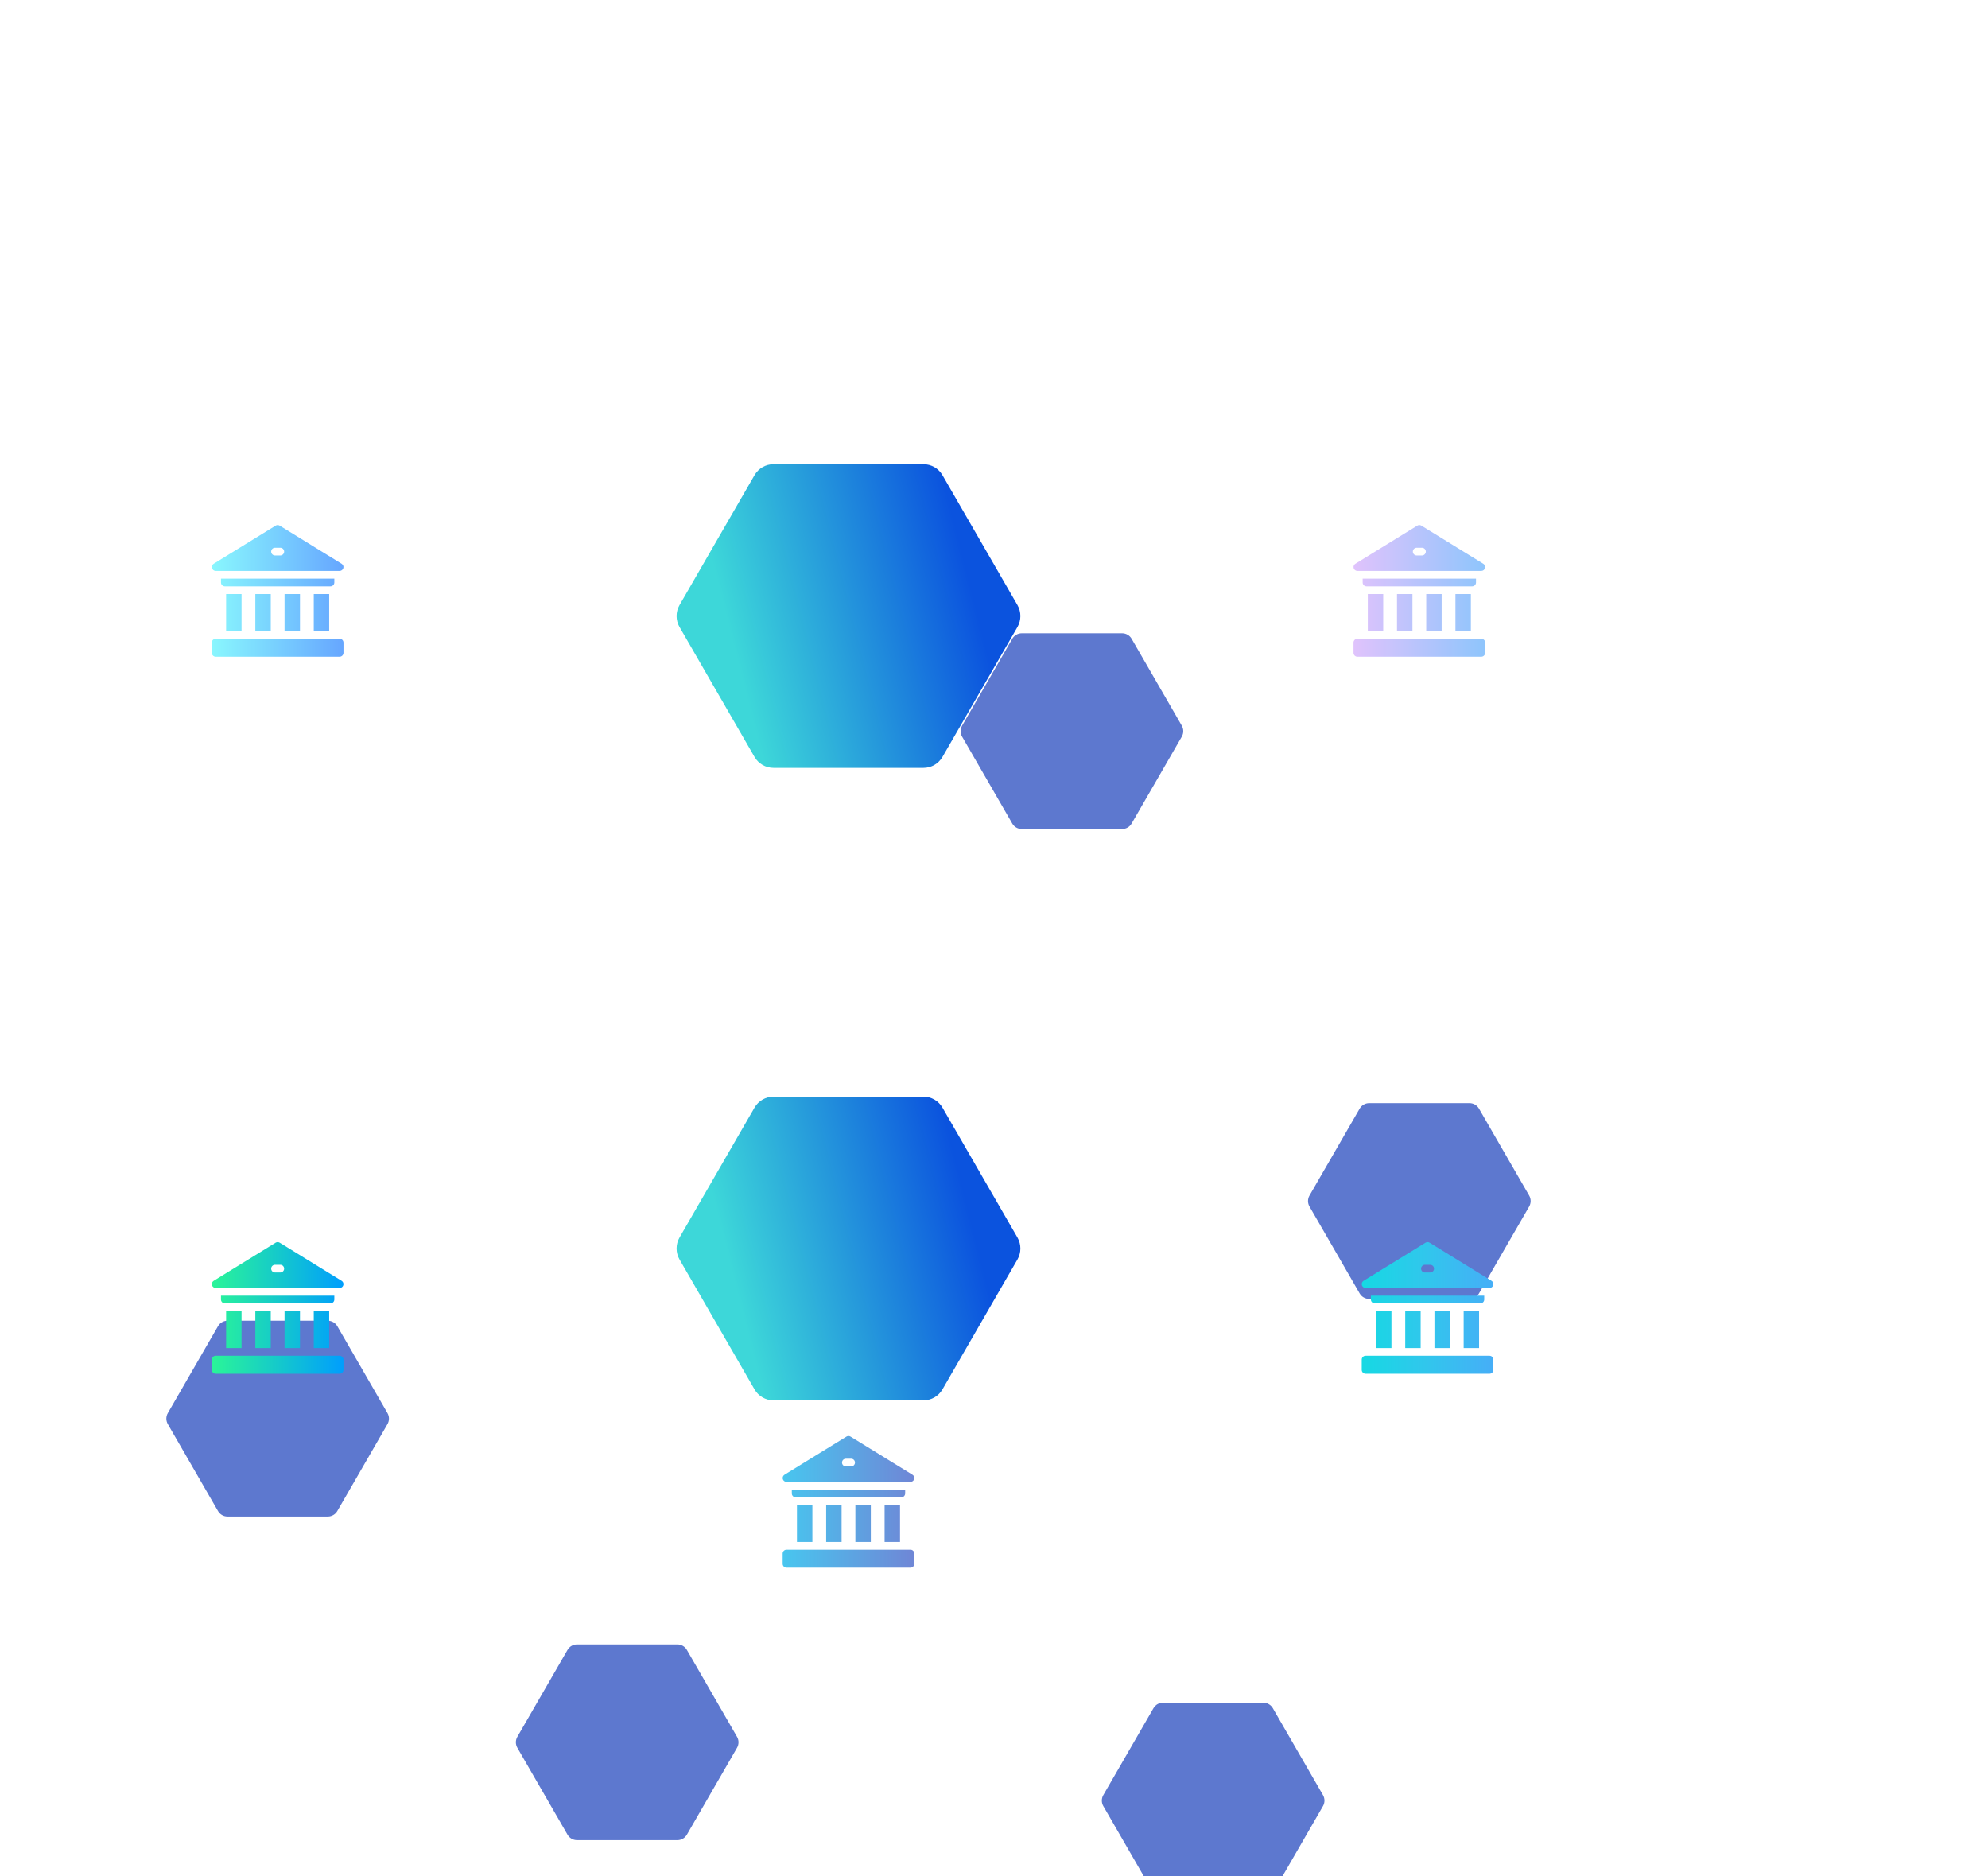 <svg width="692" height="653" viewBox="0 0 692 653" fill="none" xmlns="http://www.w3.org/2000/svg">
<g filter="url(#filter0_ddd)">
<path d="M384.048 507.384C383.366 506.202 383.366 504.747 384.048 503.565L401.512 473.316C402.194 472.135 403.455 471.407 404.819 471.407H439.747C441.112 471.407 442.372 472.135 443.055 473.316L460.519 503.565C461.201 504.747 461.201 506.202 460.519 507.384L443.055 537.633C442.372 538.814 441.112 539.542 439.747 539.542H404.819C403.455 539.542 402.194 538.814 401.512 537.633L384.048 507.384Z" fill="#5D78CF"/>
</g>
<path d="M573.58 156.558V159.101H577.688V161.318H573.58V164.016H578.203V166.37H570.642V154.221H578.203V156.558H573.58ZM583.687 156.661C584.42 156.661 585.05 156.827 585.577 157.159C586.104 157.491 586.494 157.944 586.746 158.517V156.781H589.667V166.37H586.746V164.634C586.494 165.207 586.104 165.66 585.577 165.992C585.05 166.324 584.42 166.49 583.687 166.49C582.896 166.49 582.186 166.296 581.556 165.906C580.937 165.505 580.445 164.932 580.078 164.188C579.723 163.443 579.545 162.572 579.545 161.576C579.545 160.567 579.723 159.697 580.078 158.964C580.445 158.219 580.937 157.652 581.556 157.262C582.186 156.861 582.896 156.661 583.687 156.661ZM584.632 159.239C584.002 159.239 583.492 159.445 583.103 159.857C582.724 160.27 582.535 160.842 582.535 161.576C582.535 162.309 582.724 162.882 583.103 163.294C583.492 163.707 584.002 163.913 584.632 163.913C585.251 163.913 585.755 163.701 586.144 163.277C586.545 162.853 586.746 162.286 586.746 161.576C586.746 160.854 586.545 160.287 586.144 159.874C585.755 159.45 585.251 159.239 584.632 159.239ZM594.801 158.585C595.167 158.001 595.637 157.537 596.21 157.194C596.794 156.85 597.424 156.678 598.1 156.678V159.823H597.258C596.479 159.823 595.872 159.989 595.437 160.321C595.013 160.653 594.801 161.215 594.801 162.005V166.37H591.862V156.781H594.801V158.585ZM602.44 153.654V166.37H599.502V153.654H602.44ZM606.858 156.781L609.161 162.658L611.309 156.781H614.557L608.576 170.941H605.346L607.597 166.009L603.576 156.781H606.858ZM626.843 164.153H622.289L621.533 166.37H618.44L622.891 154.307H626.276L630.727 166.37H627.599L626.843 164.153ZM626.087 161.919L624.575 157.451L623.046 161.919H626.087ZM634.98 158.585C635.346 158.001 635.816 157.537 636.389 157.194C636.973 156.85 637.603 156.678 638.279 156.678V159.823H637.437C636.658 159.823 636.051 159.989 635.616 160.321C635.192 160.653 634.98 161.215 634.98 162.005V166.37H632.041V156.781H634.98V158.585ZM642.62 158.585C642.986 158.001 643.456 157.537 644.029 157.194C644.613 156.85 645.243 156.678 645.919 156.678V159.823H645.077C644.298 159.823 643.691 159.989 643.255 160.321C642.831 160.653 642.62 161.215 642.62 162.005V166.37H639.681V156.781H642.62V158.585ZM647.046 154.083C647.046 153.636 647.206 153.27 647.527 152.983C647.848 152.685 648.272 152.537 648.799 152.537C649.326 152.537 649.749 152.685 650.07 152.983C650.391 153.27 650.551 153.636 650.551 154.083C650.551 154.518 650.391 154.885 650.07 155.183C649.749 155.469 649.326 155.613 648.799 155.613C648.272 155.613 647.848 155.469 647.527 155.183C647.206 154.885 647.046 154.518 647.046 154.083ZM650.259 156.781V166.37H647.321V156.781H650.259ZM656.894 163.5L658.973 156.781H662.101L658.698 166.37H655.055L651.652 156.781H654.78L656.894 163.5ZM663.215 154.083C663.215 153.636 663.375 153.27 663.696 152.983C664.017 152.685 664.441 152.537 664.968 152.537C665.495 152.537 665.918 152.685 666.239 152.983C666.56 153.27 666.72 153.636 666.72 154.083C666.72 154.518 666.56 154.885 666.239 155.183C665.918 155.469 665.495 155.613 664.968 155.613C664.441 155.613 664.017 155.469 663.696 155.183C663.375 154.885 663.215 154.518 663.215 154.083ZM666.428 156.781V166.37H663.49V156.781H666.428ZM674.712 156.678C675.812 156.678 676.683 157.045 677.324 157.778C677.977 158.511 678.304 159.519 678.304 160.802V166.37H675.365V161.146C675.365 160.504 675.193 160.006 674.85 159.651C674.518 159.284 674.071 159.101 673.509 159.101C672.914 159.101 672.438 159.29 672.083 159.668C671.739 160.046 671.567 160.585 671.567 161.283V166.37H668.629V156.781H671.567V158.534C671.842 157.961 672.249 157.509 672.788 157.176C673.338 156.844 673.979 156.678 674.712 156.678ZM684.057 156.661C684.79 156.661 685.42 156.827 685.947 157.159C686.474 157.491 686.864 157.944 687.116 158.517V156.781H690.037V166.319C690.037 167.212 689.865 168.014 689.522 168.724C689.178 169.446 688.651 170.019 687.941 170.443C687.23 170.867 686.348 171.079 685.294 171.079C683.851 171.079 682.694 170.735 681.823 170.048C680.964 169.372 680.448 168.449 680.276 167.281H683.181C683.272 167.67 683.478 167.974 683.799 168.192C684.131 168.409 684.561 168.518 685.088 168.518C685.695 168.518 686.182 168.341 686.549 167.985C686.927 167.642 687.116 167.086 687.116 166.319V164.634C686.864 165.207 686.474 165.66 685.947 165.992C685.42 166.324 684.79 166.49 684.057 166.49C683.266 166.49 682.556 166.296 681.926 165.906C681.307 165.505 680.815 164.932 680.448 164.188C680.093 163.443 679.915 162.572 679.915 161.576C679.915 160.567 680.093 159.697 680.448 158.964C680.815 158.219 681.307 157.652 681.926 157.262C682.556 156.861 683.266 156.661 684.057 156.661ZM685.002 159.239C684.372 159.239 683.862 159.445 683.473 159.857C683.095 160.27 682.906 160.842 682.906 161.576C682.906 162.309 683.095 162.882 683.473 163.294C683.862 163.707 684.372 163.913 685.002 163.913C685.621 163.913 686.125 163.701 686.514 163.277C686.915 162.853 687.116 162.286 687.116 161.576C687.116 160.854 686.915 160.287 686.514 159.874C686.125 159.45 685.621 159.239 685.002 159.239ZM587.156 176.221L584.252 188.37H580.609L578.667 180.242L576.708 188.37H573.065L570.161 176.221H573.357L574.921 185.019L577.052 176.221H580.265L582.396 185.019L583.977 176.221H587.156ZM588.596 176.083C588.596 175.636 588.756 175.27 589.077 174.983C589.398 174.685 589.822 174.537 590.349 174.537C590.876 174.537 591.3 174.685 591.62 174.983C591.941 175.27 592.102 175.636 592.102 176.083C592.102 176.518 591.941 176.885 591.62 177.183C591.3 177.469 590.876 177.613 590.349 177.613C589.822 177.613 589.398 177.469 589.077 177.183C588.756 176.885 588.596 176.518 588.596 176.083ZM591.809 178.781V188.37H588.871V178.781H591.809ZM596.949 180.585C597.315 180.001 597.785 179.537 598.358 179.194C598.942 178.85 599.572 178.678 600.248 178.678V181.823H599.406C598.627 181.823 598.02 181.989 597.585 182.321C597.161 182.653 596.949 183.215 596.949 184.005V188.37H594.01V178.781H596.949V180.585ZM610.758 183.318C610.758 183.558 610.729 183.822 610.672 184.108H604.021C604.056 184.83 604.239 185.351 604.571 185.672C604.904 185.981 605.327 186.136 605.843 186.136C606.278 186.136 606.639 186.027 606.926 185.81C607.212 185.592 607.401 185.311 607.493 184.968H610.603C610.477 185.643 610.202 186.251 609.778 186.789C609.354 187.316 608.816 187.734 608.163 188.044C607.51 188.341 606.782 188.49 605.98 188.49C605.041 188.49 604.205 188.296 603.472 187.906C602.75 187.505 602.183 186.932 601.77 186.188C601.358 185.443 601.152 184.572 601.152 183.576C601.152 182.567 601.352 181.697 601.753 180.964C602.165 180.219 602.738 179.652 603.472 179.262C604.205 178.861 605.041 178.661 605.98 178.661C606.931 178.661 607.768 178.856 608.489 179.245C609.211 179.635 609.767 180.185 610.156 180.895C610.557 181.594 610.758 182.401 610.758 183.318ZM607.785 182.871C607.796 182.241 607.624 181.771 607.269 181.462C606.926 181.141 606.496 180.981 605.98 180.981C605.442 180.981 604.995 181.141 604.64 181.462C604.285 181.783 604.084 182.252 604.039 182.871H607.785Z" fill="white"/>
<g filter="url(#filter1_ddd)">
<path d="M321.45 40.335C324.179 40.335 326.7 41.791 328.065 44.154L354.165 89.36C355.529 91.724 355.529 94.635 354.165 96.998L328.065 142.205C326.7 144.568 324.179 146.024 321.45 146.024L269.25 146.024C266.521 146.024 264 144.568 262.636 142.205L236.536 96.998C235.171 94.635 235.171 91.724 236.536 89.36L262.636 44.154C264 41.791 266.521 40.335 269.25 40.335L321.45 40.335Z" fill="url(#paint0_linear)"/>
</g>
<g filter="url(#filter2_ddd)">
<path d="M321.45 260.473C324.179 260.473 326.7 261.928 328.065 264.291L354.165 309.498C355.529 311.861 355.529 314.773 354.165 317.136L328.065 362.342C326.7 364.706 324.179 366.161 321.45 366.161L269.25 366.161C266.521 366.161 264 364.706 262.636 362.342L236.536 317.136C235.171 314.773 235.171 311.861 236.536 309.498L262.636 264.291C264 261.928 266.521 260.473 269.25 260.473L321.45 260.473Z" fill="url(#paint1_linear)"/>
</g>
<g filter="url(#filter3_ddd)">
<path d="M37.557 462.409C36.363 460.341 36.363 457.794 37.557 455.726L64.208 409.565C65.402 407.497 67.608 406.223 69.996 406.223H123.299C125.686 406.223 127.892 407.497 129.086 409.565L155.738 455.726C156.931 457.794 156.931 460.341 155.738 462.409L129.086 508.57C127.892 510.638 125.686 511.912 123.299 511.912H69.996C67.608 511.912 65.402 510.638 64.208 508.57L37.557 462.409Z" fill="white"/>
</g>
<g filter="url(#filter4_ddd)">
<path d="M236.261 529.896C235.067 527.828 235.067 525.281 236.261 523.213L262.913 477.051C264.106 474.984 266.313 473.71 268.7 473.71H322.003C324.39 473.71 326.597 474.984 327.79 477.051L354.442 523.213C355.635 525.281 355.635 527.828 354.442 529.896L327.79 576.057C326.597 578.125 324.39 579.399 322.003 579.399H268.7C266.313 579.399 264.106 578.125 262.913 576.057L236.261 529.896Z" fill="white"/>
</g>
<g filter="url(#filter5_ddd)">
<path d="M37.559 212.827C36.365 210.76 36.365 208.212 37.559 206.145L64.21 159.983C65.404 157.915 67.61 156.642 69.998 156.642H123.301C125.688 156.642 127.894 157.915 129.088 159.983L155.739 206.145C156.933 208.212 156.933 210.76 155.74 212.827L129.088 258.989C127.894 261.057 125.688 262.33 123.301 262.33H69.998C67.61 262.33 65.404 261.057 64.21 258.989L37.559 212.827Z" fill="white"/>
</g>
<g filter="url(#filter6_ddd)">
<path d="M390.597 99.178C391.962 99.178 393.222 99.906 393.904 101.088L411.369 131.337C412.051 132.518 412.051 133.974 411.369 135.155L393.904 165.404C393.222 166.586 391.962 167.314 390.597 167.314L355.669 167.314C354.305 167.314 353.044 166.586 352.362 165.404L334.897 135.155C334.215 133.974 334.215 132.518 334.897 131.337L352.362 101.088C353.044 99.906 354.305 99.178 355.669 99.178L390.597 99.178Z" fill="#5D78CF"/>
</g>
<g filter="url(#filter7_ddd)">
<path d="M58.414 374.43C57.732 373.248 57.732 371.793 58.414 370.611L75.878 340.362C76.56 339.181 77.821 338.453 79.185 338.453H114.114C115.478 338.453 116.739 339.181 117.421 340.362L134.885 370.611C135.567 371.793 135.567 373.248 134.885 374.43L117.421 404.679C116.739 405.86 115.478 406.588 114.114 406.588H79.185C77.821 406.588 76.56 405.86 75.878 404.679L58.414 374.43Z" fill="#5D78CF"/>
</g>
<g filter="url(#filter8_ddd)">
<path d="M197.548 453.024C198.23 451.843 199.491 451.115 200.855 451.115L235.784 451.115C237.148 451.115 238.409 451.843 239.091 453.024L256.555 483.273C257.237 484.455 257.237 485.91 256.555 487.092L239.091 517.341C238.409 518.522 237.148 519.25 235.784 519.25L200.855 519.25C199.491 519.25 198.23 518.522 197.548 517.341L180.084 487.092C179.402 485.91 179.402 484.455 180.084 483.273L197.548 453.024Z" fill="#5D78CF"/>
</g>
<g filter="url(#filter9_ddd)">
<path d="M532.287 294.886C532.969 296.068 532.969 297.523 532.287 298.705L514.823 328.954C514.141 330.135 512.88 330.863 511.516 330.863H476.587C475.223 330.863 473.962 330.135 473.28 328.954L455.816 298.705C455.134 297.523 455.134 296.068 455.816 294.886L473.28 264.637C473.962 263.456 475.223 262.728 476.587 262.728H511.516C512.88 262.728 514.141 263.456 514.823 264.637L532.287 294.886Z" fill="#5D78CF"/>
</g>
<path d="M131.247 76.3H135.165V78.551H128.309V66.402H131.247V76.3ZM140.33 68.842C141.063 68.842 141.693 69.008 142.22 69.34C142.747 69.673 143.137 70.125 143.389 70.698V68.962H146.31V78.551H143.389V76.816C143.137 77.388 142.747 77.841 142.22 78.173C141.693 78.505 141.063 78.672 140.33 78.672C139.54 78.672 138.829 78.477 138.199 78.087C137.581 77.686 137.088 77.114 136.721 76.369C136.366 75.624 136.189 74.754 136.189 73.757C136.189 72.749 136.366 71.878 136.721 71.145C137.088 70.4 137.581 69.833 138.199 69.443C138.829 69.043 139.54 68.842 140.33 68.842ZM141.275 71.42C140.645 71.42 140.135 71.626 139.746 72.038C139.368 72.451 139.179 73.024 139.179 73.757C139.179 74.49 139.368 75.063 139.746 75.475C140.135 75.888 140.645 76.094 141.275 76.094C141.894 76.094 142.398 75.882 142.788 75.458C143.188 75.034 143.389 74.467 143.389 73.757C143.389 73.035 143.188 72.468 142.788 72.055C142.398 71.632 141.894 71.42 141.275 71.42ZM153.936 76.025V78.551H152.613C151.49 78.551 150.613 78.276 149.983 77.726C149.365 77.165 149.055 76.243 149.055 74.96V71.437H147.766V68.962H149.055V66.608H151.994V68.962H153.919V71.437H151.994V75.011C151.994 75.389 152.068 75.653 152.217 75.802C152.378 75.951 152.641 76.025 153.008 76.025H153.936ZM164.867 73.499C164.867 73.74 164.838 74.003 164.781 74.29H158.131C158.165 75.011 158.348 75.532 158.681 75.853C159.013 76.163 159.437 76.317 159.952 76.317C160.388 76.317 160.748 76.208 161.035 75.991C161.321 75.773 161.51 75.492 161.602 75.149H164.712C164.586 75.825 164.311 76.432 163.888 76.97C163.464 77.497 162.925 77.915 162.272 78.225C161.619 78.523 160.892 78.672 160.09 78.672C159.15 78.672 158.314 78.477 157.581 78.087C156.859 77.686 156.292 77.114 155.879 76.369C155.467 75.624 155.261 74.754 155.261 73.757C155.261 72.749 155.461 71.878 155.862 71.145C156.275 70.4 156.848 69.833 157.581 69.443C158.314 69.043 159.15 68.842 160.09 68.842C161.041 68.842 161.877 69.037 162.599 69.426C163.32 69.816 163.876 70.366 164.266 71.076C164.667 71.775 164.867 72.582 164.867 73.499ZM161.894 73.052C161.906 72.422 161.734 71.952 161.379 71.643C161.035 71.322 160.605 71.162 160.09 71.162C159.551 71.162 159.104 71.322 158.749 71.643C158.394 71.964 158.194 72.434 158.148 73.052H161.894ZM186.697 66.402L183.793 78.551H180.15L178.208 70.423L176.249 78.551H172.606L169.702 66.402H172.898L174.462 75.2L176.593 66.402H179.806L181.937 75.2L183.518 66.402H186.697ZM188.137 66.264C188.137 65.817 188.297 65.451 188.618 65.165C188.939 64.867 189.363 64.718 189.89 64.718C190.417 64.718 190.841 64.867 191.161 65.165C191.482 65.451 191.643 65.817 191.643 66.264C191.643 66.7 191.482 67.066 191.161 67.364C190.841 67.65 190.417 67.794 189.89 67.794C189.363 67.794 188.939 67.65 188.618 67.364C188.297 67.066 188.137 66.7 188.137 66.264ZM191.351 68.962V78.551H188.412V68.962H191.351ZM196.49 70.767C196.856 70.182 197.326 69.718 197.899 69.375C198.483 69.031 199.113 68.859 199.789 68.859V72.004H198.947C198.168 72.004 197.561 72.17 197.126 72.502C196.702 72.835 196.49 73.396 196.49 74.186V78.551H193.551V68.962H196.49V70.767ZM210.299 73.499C210.299 73.74 210.27 74.003 210.213 74.29H203.562C203.597 75.011 203.78 75.532 204.112 75.853C204.445 76.163 204.868 76.317 205.384 76.317C205.819 76.317 206.18 76.208 206.467 75.991C206.753 75.773 206.942 75.492 207.034 75.149H210.144C210.018 75.825 209.743 76.432 209.319 76.97C208.895 77.497 208.357 77.915 207.704 78.225C207.051 78.523 206.323 78.672 205.521 78.672C204.582 78.672 203.746 78.477 203.013 78.087C202.291 77.686 201.724 77.114 201.311 76.369C200.899 75.624 200.693 74.754 200.693 73.757C200.693 72.749 200.893 71.878 201.294 71.145C201.707 70.4 202.279 69.833 203.013 69.443C203.746 69.043 204.582 68.842 205.521 68.842C206.472 68.842 207.309 69.037 208.03 69.426C208.752 69.816 209.308 70.366 209.697 71.076C210.098 71.775 210.299 72.582 210.299 73.499ZM207.326 73.052C207.337 72.422 207.165 71.952 206.81 71.643C206.467 71.322 206.037 71.162 205.521 71.162C204.983 71.162 204.536 71.322 204.181 71.643C203.826 71.964 203.625 72.434 203.58 73.052H207.326Z" fill="white"/>
<path d="M210.447 90.565C210.727 90.285 210.727 89.832 210.447 89.552L205.891 84.996C205.611 84.716 205.158 84.716 204.878 84.996C204.598 85.275 204.598 85.728 204.878 86.008L208.929 90.059L204.878 94.109C204.598 94.389 204.598 94.842 204.878 95.122C205.158 95.401 205.611 95.401 205.891 95.122L210.447 90.565ZM126.854 90.775H209.941V89.343H126.854V90.775Z" fill="white"/>
<path d="M356.395 132.693C356.021 132.822 355.822 133.229 355.951 133.603L358.045 139.697C358.174 140.071 358.581 140.27 358.955 140.142C359.329 140.013 359.528 139.606 359.4 139.232L357.538 133.815L362.955 131.953C363.329 131.824 363.528 131.417 363.399 131.043C363.271 130.669 362.863 130.47 362.49 130.598L356.395 132.693ZM435.429 172.422C435.803 172.294 436.002 171.886 435.874 171.512L433.779 165.418C433.651 165.044 433.243 164.845 432.869 164.974C432.495 165.102 432.296 165.51 432.425 165.884L434.287 171.301L428.87 173.163C428.496 173.291 428.297 173.699 428.425 174.073C428.554 174.447 428.961 174.645 429.335 174.517L435.429 172.422ZM356.314 134.013L434.882 172.389L435.511 171.102L356.942 132.727L356.314 134.013Z" fill="white"/>
<g filter="url(#filter10_ddd)">
<path d="M553.142 206.144C554.336 208.211 554.336 210.759 553.142 212.827L526.491 258.988C525.297 261.056 523.091 262.33 520.703 262.33H467.401C465.013 262.33 462.807 261.056 461.613 258.988L434.962 212.827C433.768 210.759 433.768 208.211 434.962 206.144L461.613 159.982C462.807 157.915 465.013 156.641 467.401 156.641L520.703 156.641C523.091 156.641 525.297 157.915 526.491 159.982L553.142 206.144Z" fill="white"/>
</g>
<g filter="url(#filter11_ddd)">
<path d="M437.825 462.407C436.631 460.34 436.631 457.792 437.825 455.725L464.476 409.563C465.67 407.495 467.876 406.222 470.264 406.222H523.566C525.954 406.222 528.16 407.495 529.354 409.563L556.005 455.725C557.199 457.792 557.199 460.34 556.005 462.407L529.354 508.569C528.16 510.637 525.954 511.91 523.566 511.91H470.264C467.876 511.91 465.67 510.637 464.476 508.569L437.825 462.407Z" fill="white"/>
</g>
<path d="M275.493 312.231C276.47 312.46 277.242 312.933 277.807 313.651C278.387 314.369 278.678 315.202 278.678 316.149C278.678 317.539 278.212 318.623 277.28 319.402C276.363 320.181 275.042 320.571 273.316 320.571H265.778V304.371H273.133C274.782 304.371 276.058 304.73 276.959 305.448C277.86 306.166 278.311 307.19 278.311 308.519C278.311 309.496 278.051 310.314 277.532 310.97C277.013 311.612 276.333 312.032 275.493 312.231ZM269.696 310.993H272.262C273.621 310.993 274.301 310.413 274.301 309.252C274.301 308.091 273.606 307.511 272.216 307.511H269.696V310.993ZM272.491 317.386C273.942 317.386 274.668 316.79 274.668 315.599C274.668 315.018 274.477 314.568 274.095 314.247C273.713 313.911 273.171 313.743 272.468 313.743H269.696V317.386H272.491ZM285.834 307.625C286.811 307.625 287.651 307.847 288.354 308.29C289.057 308.733 289.576 309.336 289.912 310.1V307.785H293.807V320.571H289.912V318.257C289.576 319.02 289.057 319.624 288.354 320.067C287.651 320.51 286.811 320.731 285.834 320.731C284.78 320.731 283.833 320.472 282.992 319.952C282.168 319.418 281.511 318.654 281.022 317.661C280.548 316.668 280.312 315.507 280.312 314.178C280.312 312.834 280.548 311.673 281.022 310.695C281.511 309.702 282.168 308.946 282.992 308.427C283.833 307.892 284.78 307.625 285.834 307.625ZM287.094 311.062C286.254 311.062 285.574 311.337 285.055 311.887C284.551 312.437 284.299 313.201 284.299 314.178C284.299 315.156 284.551 315.92 285.055 316.469C285.574 317.019 286.254 317.294 287.094 317.294C287.919 317.294 288.591 317.012 289.11 316.446C289.645 315.881 289.912 315.125 289.912 314.178C289.912 313.216 289.645 312.46 289.11 311.91C288.591 311.345 287.919 311.062 287.094 311.062ZM304.845 307.648C306.312 307.648 307.473 308.137 308.328 309.114C309.199 310.092 309.634 311.436 309.634 313.147V320.571H305.716V313.605C305.716 312.75 305.487 312.085 305.029 311.612C304.586 311.123 303.99 310.879 303.241 310.879C302.447 310.879 301.813 311.131 301.34 311.635C300.881 312.139 300.652 312.857 300.652 313.789V320.571H296.734V307.785H300.652V310.123C301.019 309.359 301.561 308.755 302.279 308.312C303.012 307.869 303.868 307.648 304.845 307.648ZM320.192 320.571L316.365 315.14V320.571H312.447V303.615H316.365V312.918L320.192 307.785H324.797L319.642 314.178L324.912 320.571H320.192Z" fill="white"/>
<path d="M509.483 456.353H514.853V469.211H509.483V456.353Z" fill="url(#paint2_linear)"/>
<path d="M499.315 456.353H504.685V469.211H499.315V456.353Z" fill="url(#paint3_linear)"/>
<path d="M489.145 456.353H494.515V469.211H489.145V456.353Z" fill="url(#paint4_linear)"/>
<path d="M478.976 456.353H484.346V469.211H478.976V456.353Z" fill="url(#paint5_linear)"/>
<path d="M516.643 452.325V450.983H477.186V452.325C477.186 453.067 477.787 453.668 478.528 453.668H515.301C516.042 453.668 516.643 453.067 516.643 452.325Z" fill="url(#paint6_linear)"/>
<path d="M518.484 471.896H475.345C474.604 471.896 474.003 472.497 474.003 473.238V476.818C474.003 477.56 474.604 478.161 475.345 478.161H518.484C519.225 478.161 519.826 477.56 519.826 476.818V473.238C519.826 472.497 519.225 471.896 518.484 471.896Z" fill="url(#paint7_linear)"/>
<path d="M475.344 448.298H518.485C519.086 448.298 519.613 447.899 519.777 447.321C519.94 446.743 519.7 446.127 519.189 445.812L497.618 432.535C497.187 432.269 496.643 432.269 496.211 432.535L474.641 445.812C474.129 446.127 473.889 446.743 474.053 447.321C474.217 447.899 474.744 448.298 475.344 448.298ZM496.002 440.232H497.827C498.569 440.232 499.17 440.833 499.17 441.575C499.17 442.316 498.569 442.917 497.827 442.917H496.002C495.261 442.917 494.66 442.316 494.66 441.575C494.66 440.833 495.261 440.232 496.002 440.232Z" fill="url(#paint8_linear)"/>
<path d="M109.218 206.772H114.588V219.63H109.218V206.772Z" fill="url(#paint9_linear)"/>
<path d="M99.049 206.772H104.419V219.63H99.049V206.772Z" fill="url(#paint10_linear)"/>
<path d="M88.879 206.772H94.249V219.63H88.879V206.772Z" fill="url(#paint11_linear)"/>
<path d="M78.71 206.772H84.08V219.63H78.71V206.772Z" fill="url(#paint12_linear)"/>
<path d="M116.377 202.744V201.402H76.92V202.744C76.92 203.486 77.521 204.087 78.263 204.087H115.035C115.776 204.087 116.377 203.486 116.377 202.744Z" fill="url(#paint13_linear)"/>
<path d="M118.218 222.315H75.08C74.338 222.315 73.737 222.916 73.737 223.657V227.237C73.737 227.979 74.338 228.58 75.08 228.58H118.218C118.96 228.58 119.561 227.979 119.561 227.237V223.657C119.561 222.916 118.96 222.315 118.218 222.315Z" fill="url(#paint14_linear)"/>
<path d="M75.079 198.717H118.219C118.82 198.717 119.347 198.318 119.511 197.74C119.674 197.162 119.435 196.546 118.923 196.231L97.353 182.954C96.921 182.688 96.377 182.688 95.945 182.954L74.375 196.231C73.864 196.546 73.624 197.162 73.787 197.74C73.951 198.318 74.478 198.717 75.079 198.717ZM95.737 190.651H97.562C98.303 190.651 98.904 191.252 98.904 191.993C98.904 192.735 98.303 193.336 97.562 193.336H95.737C94.995 193.336 94.394 192.735 94.394 191.993C94.394 191.252 94.995 190.651 95.737 190.651Z" fill="url(#paint15_linear)"/>
<path d="M307.919 87.419H313.289V100.277H307.919V87.419Z" fill="white"/>
<path d="M297.75 87.419H303.12V100.277H297.75V87.419Z" fill="white"/>
<path d="M287.58 87.419H292.95V100.277H287.58V87.419Z" fill="white"/>
<path d="M277.411 87.419H282.781V100.277H277.411V87.419Z" fill="white"/>
<path d="M315.079 83.392V82.049H275.621V83.392C275.621 84.133 276.222 84.734 276.964 84.734H313.736C314.477 84.734 315.079 84.133 315.079 83.392Z" fill="white"/>
<path d="M316.919 102.962H273.781C273.039 102.962 272.438 103.563 272.438 104.305V107.885C272.438 108.626 273.039 109.227 273.781 109.227H316.919C317.661 109.227 318.262 108.626 318.262 107.885V104.305C318.262 103.563 317.661 102.962 316.919 102.962Z" fill="white"/>
<path d="M273.78 79.364H316.92C317.521 79.364 318.049 78.965 318.212 78.387C318.376 77.809 318.136 77.193 317.624 76.878L296.054 63.601C295.623 63.335 295.078 63.335 294.646 63.601L273.076 76.878C272.565 77.193 272.325 77.809 272.488 78.387C272.652 78.965 273.18 79.364 273.78 79.364ZM294.438 71.298H296.263C297.005 71.298 297.606 71.899 297.606 72.641C297.606 73.382 297.005 73.984 296.263 73.984H294.438C293.696 73.984 293.095 73.382 293.095 72.641C293.095 71.899 293.696 71.298 294.438 71.298Z" fill="white"/>
<path d="M506.621 206.772H511.991V219.63H506.621V206.772Z" fill="url(#paint16_linear)"/>
<path d="M496.452 206.772H501.822V219.63H496.452V206.772Z" fill="url(#paint17_linear)"/>
<path d="M486.282 206.772H491.653V219.63H486.282V206.772Z" fill="url(#paint18_linear)"/>
<path d="M476.114 206.772H481.483V219.63H476.114V206.772Z" fill="url(#paint19_linear)"/>
<path d="M513.781 202.744V201.402H474.324V202.744C474.324 203.486 474.925 204.087 475.666 204.087H512.438C513.179 204.087 513.781 203.486 513.781 202.744Z" fill="url(#paint20_linear)"/>
<path d="M515.622 222.315H472.483C471.742 222.315 471.141 222.916 471.141 223.657V227.237C471.141 227.979 471.742 228.58 472.483 228.58H515.622C516.363 228.58 516.964 227.979 516.964 227.237V223.657C516.964 222.916 516.363 222.315 515.622 222.315Z" fill="url(#paint21_linear)"/>
<path d="M472.482 198.717H515.623C516.223 198.717 516.751 198.318 516.914 197.74C517.078 197.162 516.838 196.546 516.326 196.231L494.756 182.954C494.325 182.688 493.78 182.688 493.349 182.954L471.778 196.231C471.267 196.546 471.027 197.162 471.191 197.74C471.354 198.318 471.882 198.717 472.482 198.717ZM493.14 190.651H494.965C495.707 190.651 496.308 191.252 496.308 191.993C496.308 192.735 495.707 193.336 494.965 193.336H493.14C492.398 193.336 491.797 192.735 491.797 191.993C491.797 191.252 492.398 190.651 493.14 190.651Z" fill="url(#paint22_linear)"/>
<path d="M109.217 456.353H114.587V469.211H109.217V456.353Z" fill="url(#paint23_linear)"/>
<path d="M99.048 456.353H104.418V469.211H99.048V456.353Z" fill="url(#paint24_linear)"/>
<path d="M88.878 456.353H94.248V469.211H88.878V456.353Z" fill="url(#paint25_linear)"/>
<path d="M78.709 456.353H84.079V469.211H78.709V456.353Z" fill="url(#paint26_linear)"/>
<path d="M116.376 452.325V450.983H76.919V452.325C76.919 453.067 77.52 453.668 78.262 453.668H115.034C115.775 453.668 116.376 453.067 116.376 452.325Z" fill="url(#paint27_linear)"/>
<path d="M118.217 471.896H75.079C74.337 471.896 73.736 472.497 73.736 473.238V476.818C73.736 477.56 74.337 478.161 75.079 478.161H118.217C118.959 478.161 119.56 477.56 119.56 476.818V473.238C119.56 472.497 118.959 471.896 118.217 471.896Z" fill="url(#paint28_linear)"/>
<path d="M75.078 448.298H118.218C118.819 448.298 119.346 447.899 119.51 447.321C119.673 446.743 119.434 446.127 118.922 445.812L97.352 432.535C96.92 432.269 96.376 432.269 95.944 432.535L74.374 445.812C73.862 446.127 73.623 446.743 73.786 447.321C73.95 447.899 74.478 448.298 75.078 448.298ZM95.736 440.232H97.561C98.302 440.232 98.903 440.833 98.903 441.575C98.903 442.316 98.302 442.917 97.561 442.917H95.736C94.994 442.917 94.393 442.316 94.393 441.575C94.393 440.833 94.994 440.232 95.736 440.232Z" fill="url(#paint29_linear)"/>
<path d="M307.919 523.84H313.289V536.698H307.919V523.84Z" fill="url(#paint30_linear)"/>
<path d="M297.75 523.84H303.12V536.698H297.75V523.84Z" fill="url(#paint31_linear)"/>
<path d="M287.58 523.84H292.95V536.698H287.58V523.84Z" fill="url(#paint32_linear)"/>
<path d="M277.411 523.84H282.781V536.698H277.411V523.84Z" fill="url(#paint33_linear)"/>
<path d="M315.079 519.812V518.47H275.621V519.812C275.621 520.554 276.222 521.155 276.964 521.155H313.736C314.477 521.155 315.079 520.554 315.079 519.812Z" fill="url(#paint34_linear)"/>
<path d="M316.919 539.383H273.781C273.039 539.383 272.438 539.984 272.438 540.725V544.305C272.438 545.047 273.039 545.648 273.781 545.648H316.919C317.661 545.648 318.262 545.047 318.262 544.305V540.725C318.262 539.984 317.661 539.383 316.919 539.383Z" fill="url(#paint35_linear)"/>
<path d="M273.78 515.785H316.92C317.521 515.785 318.049 515.386 318.212 514.808C318.376 514.23 318.136 513.613 317.624 513.299L296.054 500.022C295.623 499.756 295.078 499.756 294.646 500.022L273.076 513.299C272.565 513.614 272.325 514.23 272.488 514.808C272.652 515.386 273.18 515.785 273.78 515.785ZM294.438 507.719H296.263C297.005 507.719 297.606 508.32 297.606 509.061C297.606 509.803 297.005 510.404 296.263 510.404H294.438C293.696 510.404 293.095 509.803 293.095 509.061C293.095 508.32 293.696 507.719 294.438 507.719Z" fill="url(#paint36_linear)"/>
<path d="M571.122 208.864C570.842 209.144 570.842 209.597 571.122 209.877L575.678 214.434C575.958 214.713 576.411 214.713 576.691 214.434C576.971 214.154 576.971 213.701 576.691 213.421L572.641 209.371L576.691 205.32C576.971 205.041 576.971 204.587 576.691 204.308C576.411 204.028 575.958 204.028 575.678 204.308L571.122 208.864ZM675.628 208.655L571.628 208.655L571.628 210.087L675.628 210.087L675.628 208.655Z" fill="white"/>
<path d="M401.058 80.49C400.176 80.49 399.386 80.347 398.687 80.061C397.988 79.774 397.427 79.35 397.003 78.789C396.59 78.228 396.373 77.552 396.35 76.761H399.477C399.523 77.208 399.678 77.552 399.941 77.792C400.205 78.022 400.548 78.136 400.972 78.136C401.408 78.136 401.751 78.039 402.003 77.844C402.255 77.638 402.381 77.357 402.381 77.002C402.381 76.704 402.278 76.458 402.072 76.263C401.877 76.068 401.631 75.908 401.333 75.782C401.047 75.656 400.634 75.513 400.096 75.352C399.317 75.112 398.681 74.871 398.188 74.63C397.696 74.39 397.272 74.035 396.917 73.565C396.562 73.095 396.384 72.482 396.384 71.726C396.384 70.603 396.791 69.727 397.604 69.097C398.418 68.456 399.477 68.135 400.783 68.135C402.112 68.135 403.183 68.456 403.997 69.097C404.81 69.727 405.246 70.609 405.303 71.743H402.124C402.101 71.354 401.958 71.05 401.694 70.833C401.431 70.603 401.093 70.489 400.68 70.489C400.325 70.489 400.039 70.586 399.821 70.781C399.603 70.964 399.494 71.234 399.494 71.589C399.494 71.978 399.678 72.282 400.044 72.5C400.411 72.717 400.984 72.952 401.763 73.204C402.542 73.468 403.172 73.72 403.653 73.96C404.146 74.201 404.57 74.55 404.925 75.008C405.28 75.467 405.458 76.057 405.458 76.778C405.458 77.466 405.28 78.09 404.925 78.652C404.581 79.213 404.077 79.66 403.413 79.992C402.748 80.324 401.963 80.49 401.058 80.49ZM413.332 70.678C414.432 70.678 415.314 71.045 415.979 71.778C416.643 72.5 416.975 73.496 416.975 74.768V80.37H414.054V75.163C414.054 74.522 413.888 74.023 413.555 73.668C413.223 73.313 412.776 73.135 412.215 73.135C411.654 73.135 411.207 73.313 410.875 73.668C410.542 74.023 410.376 74.522 410.376 75.163V80.37H407.438V67.653H410.376V72.07C410.674 71.646 411.081 71.308 411.596 71.056C412.112 70.804 412.691 70.678 413.332 70.678ZM423.554 80.508C422.615 80.508 421.767 80.307 421.011 79.906C420.266 79.505 419.676 78.932 419.241 78.188C418.817 77.443 418.605 76.572 418.605 75.576C418.605 74.59 418.822 73.725 419.258 72.981C419.693 72.225 420.289 71.646 421.045 71.245C421.801 70.844 422.649 70.644 423.588 70.644C424.528 70.644 425.376 70.844 426.132 71.245C426.888 71.646 427.484 72.225 427.919 72.981C428.354 73.725 428.572 74.59 428.572 75.576C428.572 76.561 428.348 77.432 427.902 78.188C427.466 78.932 426.865 79.505 426.097 79.906C425.341 80.307 424.493 80.508 423.554 80.508ZM423.554 77.964C424.115 77.964 424.591 77.758 424.98 77.346C425.381 76.933 425.582 76.343 425.582 75.576C425.582 74.808 425.387 74.218 424.997 73.806C424.619 73.393 424.15 73.187 423.588 73.187C423.016 73.187 422.54 73.393 422.162 73.806C421.784 74.207 421.595 74.797 421.595 75.576C421.595 76.343 421.778 76.933 422.145 77.346C422.523 77.758 422.993 77.964 423.554 77.964ZM433.241 72.379C433.585 71.852 434.015 71.44 434.53 71.142C435.046 70.833 435.618 70.678 436.249 70.678V73.788H435.441C434.708 73.788 434.158 73.949 433.791 74.27C433.425 74.579 433.241 75.129 433.241 75.919V80.37H430.303V70.781H433.241V72.379ZM443.169 77.878V80.37H441.674C440.609 80.37 439.778 80.112 439.183 79.597C438.587 79.07 438.289 78.216 438.289 77.036V73.221H437.12V70.781H438.289V68.444H441.228V70.781H443.152V73.221H441.228V77.071C441.228 77.357 441.296 77.563 441.434 77.689C441.571 77.815 441.8 77.878 442.121 77.878H443.169ZM454.017 75.421C454.017 75.696 454 75.982 453.966 76.28H447.315C447.361 76.876 447.55 77.334 447.882 77.655C448.226 77.964 448.644 78.119 449.137 78.119C449.87 78.119 450.38 77.81 450.666 77.191H453.794C453.633 77.821 453.341 78.388 452.917 78.892C452.505 79.396 451.984 79.792 451.354 80.078C450.723 80.364 450.019 80.508 449.24 80.508C448.3 80.508 447.464 80.307 446.731 79.906C445.998 79.505 445.425 78.932 445.012 78.188C444.6 77.443 444.394 76.572 444.394 75.576C444.394 74.579 444.594 73.708 444.995 72.964C445.408 72.219 445.981 71.646 446.714 71.245C447.447 70.844 448.289 70.644 449.24 70.644C450.168 70.644 450.993 70.838 451.714 71.228C452.436 71.617 452.998 72.173 453.399 72.895C453.811 73.617 454.017 74.459 454.017 75.421ZM451.01 74.648C451.01 74.144 450.838 73.743 450.494 73.445C450.151 73.147 449.721 72.998 449.205 72.998C448.713 72.998 448.295 73.141 447.951 73.427C447.619 73.714 447.413 74.121 447.332 74.648H451.01ZM458.678 72.379C459.022 71.852 459.451 71.44 459.967 71.142C460.482 70.833 461.055 70.678 461.685 70.678V73.788H460.877C460.144 73.788 459.594 73.949 459.228 74.27C458.861 74.579 458.678 75.129 458.678 75.919V80.37H455.739V70.781H458.678V72.379ZM472.419 77.878V80.37H470.924C469.859 80.37 469.028 80.112 468.433 79.597C467.837 79.07 467.539 78.216 467.539 77.036V73.221H466.37V70.781H467.539V68.444H470.478V70.781H472.402V73.221H470.478V77.071C470.478 77.357 470.546 77.563 470.684 77.689C470.821 77.815 471.05 77.878 471.371 77.878H472.419ZM483.267 75.421C483.267 75.696 483.25 75.982 483.216 76.28H476.565C476.611 76.876 476.8 77.334 477.132 77.655C477.476 77.964 477.894 78.119 478.387 78.119C479.12 78.119 479.63 77.81 479.916 77.191H483.044C482.883 77.821 482.591 78.388 482.167 78.892C481.755 79.396 481.234 79.792 480.604 80.078C479.974 80.364 479.269 80.508 478.49 80.508C477.55 80.508 476.714 80.307 475.981 79.906C475.248 79.505 474.675 78.932 474.262 78.188C473.85 77.443 473.644 76.572 473.644 75.576C473.644 74.579 473.844 73.708 474.245 72.964C474.658 72.219 475.231 71.646 475.964 71.245C476.697 70.844 477.539 70.644 478.49 70.644C479.418 70.644 480.243 70.838 480.964 71.228C481.686 71.617 482.248 72.173 482.649 72.895C483.061 73.617 483.267 74.459 483.267 75.421ZM480.26 74.648C480.26 74.144 480.088 73.743 479.744 73.445C479.401 73.147 478.971 72.998 478.456 72.998C477.963 72.998 477.545 73.141 477.201 73.427C476.869 73.714 476.663 74.121 476.582 74.648H480.26ZM487.928 72.379C488.272 71.852 488.701 71.44 489.217 71.142C489.732 70.833 490.305 70.678 490.935 70.678V73.788H490.128C489.394 73.788 488.844 73.949 488.478 74.27C488.111 74.579 487.928 75.129 487.928 75.919V80.37H484.989V70.781H487.928V72.379ZM504.747 70.678C505.938 70.678 506.884 71.039 507.582 71.761C508.293 72.482 508.648 73.485 508.648 74.768V80.37H505.727V75.163C505.727 74.544 505.56 74.069 505.228 73.737C504.907 73.393 504.461 73.221 503.888 73.221C503.315 73.221 502.862 73.393 502.53 73.737C502.209 74.069 502.049 74.544 502.049 75.163V80.37H499.128V75.163C499.128 74.544 498.962 74.069 498.629 73.737C498.309 73.393 497.862 73.221 497.289 73.221C496.716 73.221 496.264 73.393 495.931 73.737C495.611 74.069 495.45 74.544 495.45 75.163V80.37H492.512V70.781H495.45V71.984C495.748 71.583 496.138 71.268 496.619 71.039C497.1 70.798 497.644 70.678 498.251 70.678C498.973 70.678 499.615 70.833 500.176 71.142C500.749 71.451 501.196 71.892 501.516 72.465C501.849 71.938 502.301 71.509 502.874 71.176C503.447 70.844 504.071 70.678 504.747 70.678ZM517.627 72.139C517.902 71.692 518.297 71.331 518.813 71.056C519.328 70.781 519.918 70.644 520.583 70.644C521.373 70.644 522.089 70.844 522.731 71.245C523.372 71.646 523.876 72.219 524.243 72.964C524.621 73.708 524.81 74.573 524.81 75.558C524.81 76.544 524.621 77.414 524.243 78.171C523.876 78.915 523.372 79.494 522.731 79.906C522.089 80.307 521.373 80.508 520.583 80.508C519.907 80.508 519.317 80.376 518.813 80.112C518.309 79.837 517.913 79.477 517.627 79.03V80.37H514.688V67.653H517.627V72.139ZM521.82 75.558C521.82 74.825 521.614 74.252 521.201 73.84C520.8 73.416 520.302 73.204 519.706 73.204C519.122 73.204 518.624 73.416 518.211 73.84C517.81 74.264 517.61 74.842 517.61 75.576C517.61 76.309 517.81 76.887 518.211 77.311C518.624 77.735 519.122 77.947 519.706 77.947C520.291 77.947 520.789 77.735 521.201 77.311C521.614 76.876 521.82 76.292 521.82 75.558ZM525.939 75.558C525.939 74.573 526.123 73.708 526.489 72.964C526.867 72.219 527.377 71.646 528.019 71.245C528.66 70.844 529.376 70.644 530.167 70.644C530.843 70.644 531.433 70.781 531.937 71.056C532.452 71.331 532.848 71.692 533.123 72.139V70.781H536.061V80.37H533.123V79.013C532.836 79.459 532.435 79.82 531.92 80.095C531.416 80.37 530.826 80.508 530.15 80.508C529.371 80.508 528.66 80.307 528.019 79.906C527.377 79.494 526.867 78.915 526.489 78.171C526.123 77.414 525.939 76.544 525.939 75.558ZM533.123 75.576C533.123 74.842 532.916 74.264 532.504 73.84C532.103 73.416 531.61 73.204 531.026 73.204C530.442 73.204 529.943 73.416 529.531 73.84C529.13 74.252 528.93 74.825 528.93 75.558C528.93 76.292 529.13 76.876 529.531 77.311C529.943 77.735 530.442 77.947 531.026 77.947C531.61 77.947 532.103 77.735 532.504 77.311C532.916 76.887 533.123 76.309 533.123 75.576ZM542.26 80.508C541.423 80.508 540.679 80.364 540.026 80.078C539.373 79.792 538.857 79.402 538.479 78.909C538.101 78.405 537.889 77.844 537.843 77.225H540.748C540.782 77.558 540.937 77.827 541.212 78.033C541.486 78.239 541.824 78.342 542.225 78.342C542.592 78.342 542.873 78.274 543.067 78.136C543.274 77.987 543.377 77.798 543.377 77.569C543.377 77.294 543.234 77.094 542.947 76.968C542.661 76.83 542.197 76.681 541.555 76.521C540.868 76.36 540.295 76.194 539.837 76.022C539.379 75.839 538.983 75.558 538.651 75.18C538.319 74.791 538.153 74.27 538.153 73.617C538.153 73.067 538.302 72.568 538.599 72.121C538.909 71.663 539.356 71.302 539.94 71.039C540.536 70.775 541.24 70.644 542.054 70.644C543.257 70.644 544.202 70.942 544.889 71.537C545.588 72.133 545.989 72.924 546.092 73.909H543.377C543.331 73.576 543.182 73.313 542.93 73.118C542.689 72.924 542.369 72.826 541.968 72.826C541.624 72.826 541.36 72.895 541.177 73.032C540.994 73.158 540.902 73.336 540.902 73.565C540.902 73.84 541.045 74.046 541.332 74.184C541.63 74.321 542.088 74.459 542.707 74.596C543.417 74.779 543.995 74.963 544.442 75.146C544.889 75.318 545.279 75.604 545.611 76.005C545.954 76.395 546.132 76.922 546.144 77.586C546.144 78.148 545.983 78.652 545.662 79.099C545.353 79.534 544.901 79.877 544.305 80.129C543.72 80.382 543.039 80.508 542.26 80.508ZM557.152 75.421C557.152 75.696 557.135 75.982 557.101 76.28H550.45C550.496 76.876 550.685 77.334 551.017 77.655C551.361 77.964 551.779 78.119 552.272 78.119C553.005 78.119 553.515 77.81 553.801 77.191H556.929C556.768 77.821 556.476 78.388 556.052 78.892C555.64 79.396 555.119 79.792 554.489 80.078C553.859 80.364 553.154 80.508 552.375 80.508C551.436 80.508 550.599 80.307 549.866 79.906C549.133 79.505 548.56 78.932 548.148 78.188C547.735 77.443 547.529 76.572 547.529 75.576C547.529 74.579 547.729 73.708 548.13 72.964C548.543 72.219 549.116 71.646 549.849 71.245C550.582 70.844 551.424 70.644 552.375 70.644C553.303 70.644 554.128 70.838 554.85 71.228C555.571 71.617 556.133 72.173 556.534 72.895C556.946 73.617 557.152 74.459 557.152 75.421ZM554.145 74.648C554.145 74.144 553.973 73.743 553.629 73.445C553.286 73.147 552.856 72.998 552.341 72.998C551.848 72.998 551.43 73.141 551.086 73.427C550.754 73.714 550.548 74.121 550.467 74.648H554.145ZM558.29 75.558C558.29 74.573 558.473 73.708 558.84 72.964C559.218 72.219 559.728 71.646 560.369 71.245C561.011 70.844 561.727 70.644 562.517 70.644C563.148 70.644 563.72 70.775 564.236 71.039C564.763 71.302 565.175 71.657 565.473 72.104V67.653H568.412V80.37H565.473V78.995C565.198 79.454 564.803 79.82 564.288 80.095C563.783 80.37 563.193 80.508 562.517 80.508C561.727 80.508 561.011 80.307 560.369 79.906C559.728 79.494 559.218 78.915 558.84 78.171C558.473 77.414 558.29 76.544 558.29 75.558ZM565.473 75.576C565.473 74.842 565.267 74.264 564.855 73.84C564.454 73.416 563.961 73.204 563.377 73.204C562.792 73.204 562.294 73.416 561.882 73.84C561.481 74.252 561.28 74.825 561.28 75.558C561.28 76.292 561.481 76.876 561.882 77.311C562.294 77.735 562.792 77.947 563.377 77.947C563.961 77.947 564.454 77.735 564.855 77.311C565.267 76.887 565.473 76.309 565.473 75.576ZM577.462 72.379C577.805 71.852 578.235 71.44 578.75 71.142C579.266 70.833 579.839 70.678 580.469 70.678V73.788H579.661C578.928 73.788 578.378 73.949 578.012 74.27C577.645 74.579 577.462 75.129 577.462 75.919V80.37H574.523V70.781H577.462V72.379ZM581.461 75.558C581.461 74.573 581.644 73.708 582.011 72.964C582.389 72.219 582.899 71.646 583.54 71.245C584.182 70.844 584.898 70.644 585.688 70.644C586.364 70.644 586.954 70.781 587.459 71.056C587.974 71.331 588.369 71.692 588.644 72.139V70.781H591.583V80.37H588.644V79.013C588.358 79.459 587.957 79.82 587.441 80.095C586.937 80.37 586.347 80.508 585.671 80.508C584.892 80.508 584.182 80.307 583.54 79.906C582.899 79.494 582.389 78.915 582.011 78.171C581.644 77.414 581.461 76.544 581.461 75.558ZM588.644 75.576C588.644 74.842 588.438 74.264 588.026 73.84C587.625 73.416 587.132 73.204 586.548 73.204C585.963 73.204 585.465 73.416 585.053 73.84C584.652 74.252 584.451 74.825 584.451 75.558C584.451 76.292 584.652 76.876 585.053 77.311C585.465 77.735 585.963 77.947 586.548 77.947C587.132 77.947 587.625 77.735 588.026 77.311C588.438 76.887 588.644 76.309 588.644 75.576ZM599.225 77.878V80.37H597.73C596.664 80.37 595.834 80.112 595.238 79.597C594.642 79.07 594.345 78.216 594.345 77.036V73.221H593.176V70.781H594.345V68.444H597.283V70.781H599.208V73.221H597.283V77.071C597.283 77.357 597.352 77.563 597.489 77.689C597.627 77.815 597.856 77.878 598.177 77.878H599.225ZM610.073 75.421C610.073 75.696 610.056 75.982 610.021 76.28H603.371C603.417 76.876 603.606 77.334 603.938 77.655C604.282 77.964 604.7 78.119 605.192 78.119C605.926 78.119 606.435 77.81 606.722 77.191H609.849C609.689 77.821 609.397 78.388 608.973 78.892C608.561 79.396 608.039 79.792 607.409 80.078C606.779 80.364 606.074 80.508 605.295 80.508C604.356 80.508 603.52 80.307 602.787 79.906C602.053 79.505 601.48 78.932 601.068 78.188C600.656 77.443 600.449 76.572 600.449 75.576C600.449 74.579 600.65 73.708 601.051 72.964C601.463 72.219 602.036 71.646 602.769 71.245C603.503 70.844 604.345 70.644 605.295 70.644C606.223 70.644 607.048 70.838 607.77 71.228C608.492 71.617 609.053 72.173 609.454 72.895C609.867 73.617 610.073 74.459 610.073 75.421ZM607.065 74.648C607.065 74.144 606.894 73.743 606.55 73.445C606.206 73.147 605.777 72.998 605.261 72.998C604.768 72.998 604.35 73.141 604.007 73.427C603.674 73.714 603.468 74.121 603.388 74.648H607.065ZM615.696 80.508C614.859 80.508 614.115 80.364 613.462 80.078C612.809 79.792 612.293 79.402 611.915 78.909C611.537 78.405 611.325 77.844 611.279 77.225H614.184C614.218 77.558 614.373 77.827 614.648 78.033C614.922 78.239 615.26 78.342 615.661 78.342C616.028 78.342 616.309 78.274 616.503 78.136C616.71 77.987 616.813 77.798 616.813 77.569C616.813 77.294 616.67 77.094 616.383 76.968C616.097 76.83 615.633 76.681 614.991 76.521C614.304 76.36 613.731 76.194 613.273 76.022C612.814 75.839 612.419 75.558 612.087 75.18C611.755 74.791 611.589 74.27 611.589 73.617C611.589 73.067 611.738 72.568 612.035 72.121C612.345 71.663 612.792 71.302 613.376 71.039C613.972 70.775 614.676 70.644 615.49 70.644C616.692 70.644 617.638 70.942 618.325 71.537C619.024 72.133 619.425 72.924 619.528 73.909H616.813C616.767 73.576 616.618 73.313 616.366 73.118C616.125 72.924 615.805 72.826 615.404 72.826C615.06 72.826 614.796 72.895 614.613 73.032C614.43 73.158 614.338 73.336 614.338 73.565C614.338 73.84 614.481 74.046 614.768 74.184C615.066 74.321 615.524 74.459 616.143 74.596C616.853 74.779 617.431 74.963 617.878 75.146C618.325 75.318 618.715 75.604 619.047 76.005C619.39 76.395 619.568 76.922 619.579 77.586C619.579 78.148 619.419 78.652 619.098 79.099C618.789 79.534 618.336 79.877 617.741 80.129C617.156 80.382 616.475 80.508 615.696 80.508ZM624.711 77.655L622.804 82.587H620.93L621.927 77.655H624.711ZM399.632 89.653V102.37H396.693V89.653H399.632ZM403.411 91.784C402.896 91.784 402.472 91.635 402.14 91.338C401.819 91.028 401.658 90.65 401.658 90.203C401.658 89.745 401.819 89.367 402.14 89.069C402.472 88.76 402.896 88.605 403.411 88.605C403.915 88.605 404.328 88.76 404.649 89.069C404.981 89.367 405.147 89.745 405.147 90.203C405.147 90.65 404.981 91.028 404.649 91.338C404.328 91.635 403.915 91.784 403.411 91.784ZM404.872 92.781V102.37H401.933V92.781H404.872ZM406.589 97.593C406.589 96.642 406.784 95.794 407.173 95.049C407.574 94.305 408.107 93.726 408.771 93.314C409.447 92.89 410.181 92.678 410.971 92.678C411.578 92.678 412.122 92.787 412.604 93.004C413.085 93.211 413.474 93.503 413.772 93.881V92.781H416.711V106.941H413.772V101.167C413.44 101.568 413.033 101.889 412.552 102.13C412.082 102.37 411.544 102.49 410.937 102.49C410.158 102.49 409.436 102.284 408.771 101.872C408.107 101.459 407.574 100.881 407.173 100.136C406.784 99.391 406.589 98.544 406.589 97.593ZM413.772 97.576C413.772 97.06 413.669 96.63 413.463 96.287C413.268 95.932 413.01 95.668 412.69 95.496C412.369 95.313 412.031 95.221 411.676 95.221C411.332 95.221 411 95.313 410.679 95.496C410.358 95.668 410.095 95.932 409.888 96.287C409.682 96.642 409.579 97.077 409.579 97.593C409.579 98.108 409.682 98.544 409.888 98.899C410.095 99.243 410.358 99.506 410.679 99.689C411 99.861 411.332 99.947 411.676 99.947C412.019 99.947 412.352 99.861 412.672 99.689C413.005 99.506 413.268 99.237 413.463 98.882C413.669 98.526 413.772 98.091 413.772 97.576ZM428.477 92.781V102.37H425.539V101.064C425.241 101.488 424.834 101.832 424.319 102.095C423.814 102.347 423.253 102.473 422.634 102.473C421.901 102.473 421.254 102.313 420.693 101.992C420.131 101.66 419.696 101.184 419.387 100.566C419.077 99.947 418.923 99.22 418.923 98.383V92.781H421.844V97.988C421.844 98.63 422.01 99.128 422.342 99.483C422.675 99.838 423.121 100.016 423.683 100.016C424.256 100.016 424.708 99.838 425.04 99.483C425.373 99.128 425.539 98.63 425.539 97.988V92.781H428.477ZM432.238 91.784C431.722 91.784 431.298 91.635 430.966 91.338C430.645 91.028 430.485 90.65 430.485 90.203C430.485 89.745 430.645 89.367 430.966 89.069C431.298 88.76 431.722 88.605 432.238 88.605C432.742 88.605 433.154 88.76 433.475 89.069C433.807 89.367 433.973 89.745 433.973 90.203C433.973 90.65 433.807 91.028 433.475 91.338C433.154 91.635 432.742 91.784 432.238 91.784ZM433.698 92.781V102.37H430.76V92.781H433.698ZM435.416 97.558C435.416 96.573 435.599 95.708 435.965 94.964C436.343 94.219 436.853 93.646 437.495 93.245C438.136 92.844 438.852 92.644 439.643 92.644C440.273 92.644 440.846 92.775 441.361 93.039C441.888 93.302 442.301 93.657 442.599 94.104V89.653H445.537V102.37H442.599V100.995C442.324 101.454 441.928 101.82 441.413 102.095C440.909 102.37 440.319 102.508 439.643 102.508C438.852 102.508 438.136 102.307 437.495 101.906C436.853 101.494 436.343 100.915 435.965 100.17C435.599 99.414 435.416 98.544 435.416 97.558ZM442.599 97.576C442.599 96.842 442.392 96.264 441.98 95.84C441.579 95.416 441.086 95.204 440.502 95.204C439.918 95.204 439.42 95.416 439.007 95.84C438.606 96.252 438.406 96.825 438.406 97.558C438.406 98.292 438.606 98.876 439.007 99.311C439.42 99.735 439.918 99.947 440.502 99.947C441.086 99.947 441.579 99.735 441.98 99.311C442.392 98.887 442.599 98.309 442.599 97.576ZM449.313 91.784C448.797 91.784 448.373 91.635 448.041 91.338C447.72 91.028 447.56 90.65 447.56 90.203C447.56 89.745 447.72 89.367 448.041 89.069C448.373 88.76 448.797 88.605 449.313 88.605C449.817 88.605 450.229 88.76 450.55 89.069C450.882 89.367 451.049 89.745 451.049 90.203C451.049 90.65 450.882 91.028 450.55 91.338C450.229 91.635 449.817 91.784 449.313 91.784ZM450.774 92.781V102.37H447.835V92.781H450.774ZM458.419 99.878V102.37H456.924C455.859 102.37 455.028 102.112 454.433 101.597C453.837 101.07 453.539 100.216 453.539 99.036V95.221H452.37V92.781H453.539V90.444H456.478V92.781H458.402V95.221H456.478V99.071C456.478 99.357 456.546 99.563 456.684 99.689C456.821 99.815 457.05 99.878 457.371 99.878H458.419ZM470.023 92.781L464.009 106.924H460.847L463.046 102.044L459.145 92.781H462.428L464.644 98.778L466.844 92.781H470.023ZM484.11 97.421C484.11 97.696 484.093 97.982 484.059 98.28H477.408C477.454 98.876 477.643 99.334 477.975 99.655C478.319 99.964 478.737 100.119 479.23 100.119C479.963 100.119 480.473 99.81 480.759 99.191H483.887C483.727 99.821 483.434 100.388 483.011 100.892C482.598 101.396 482.077 101.792 481.447 102.078C480.817 102.364 480.112 102.508 479.333 102.508C478.394 102.508 477.557 102.307 476.824 101.906C476.091 101.505 475.518 100.932 475.106 100.188C474.693 99.443 474.487 98.572 474.487 97.576C474.487 96.579 474.687 95.708 475.088 94.964C475.501 94.219 476.074 93.646 476.807 93.245C477.54 92.844 478.382 92.644 479.333 92.644C480.261 92.644 481.086 92.838 481.808 93.228C482.529 93.617 483.091 94.173 483.492 94.895C483.904 95.617 484.11 96.459 484.11 97.421ZM481.103 96.648C481.103 96.144 480.931 95.743 480.588 95.445C480.244 95.147 479.814 94.998 479.299 94.998C478.806 94.998 478.388 95.141 478.044 95.427C477.712 95.714 477.506 96.121 477.426 96.648H481.103ZM491.503 102.37L489.665 99.707L488.118 102.37H484.939L488.101 97.472L484.853 92.781H488.152L489.991 95.427L491.538 92.781H494.717L491.503 97.61L494.803 102.37H491.503ZM499.046 94.139C499.332 93.692 499.727 93.331 500.231 93.056C500.735 92.781 501.325 92.644 502.001 92.644C502.792 92.644 503.508 92.844 504.149 93.245C504.791 93.646 505.295 94.219 505.662 94.964C506.04 95.708 506.229 96.573 506.229 97.558C506.229 98.544 506.04 99.414 505.662 100.17C505.295 100.915 504.791 101.494 504.149 101.906C503.508 102.307 502.792 102.508 502.001 102.508C501.337 102.508 500.747 102.37 500.231 102.095C499.727 101.82 499.332 101.465 499.046 101.03V106.941H496.107V92.781H499.046V94.139ZM503.239 97.558C503.239 96.825 503.032 96.252 502.62 95.84C502.219 95.416 501.721 95.204 501.125 95.204C500.541 95.204 500.042 95.416 499.63 95.84C499.229 96.264 499.028 96.842 499.028 97.576C499.028 98.309 499.229 98.887 499.63 99.311C500.042 99.735 500.541 99.947 501.125 99.947C501.709 99.947 502.207 99.735 502.62 99.311C503.032 98.876 503.239 98.292 503.239 97.558ZM507.358 97.558C507.358 96.573 507.541 95.708 507.908 94.964C508.286 94.219 508.796 93.646 509.437 93.245C510.079 92.844 510.795 92.644 511.585 92.644C512.261 92.644 512.851 92.781 513.355 93.056C513.871 93.331 514.266 93.692 514.541 94.139V92.781H517.48V102.37H514.541V101.013C514.255 101.459 513.854 101.82 513.338 102.095C512.834 102.37 512.244 102.508 511.568 102.508C510.789 102.508 510.079 102.307 509.437 101.906C508.796 101.494 508.286 100.915 507.908 100.17C507.541 99.414 507.358 98.544 507.358 97.558ZM514.541 97.576C514.541 96.842 514.335 96.264 513.922 95.84C513.521 95.416 513.029 95.204 512.445 95.204C511.86 95.204 511.362 95.416 510.949 95.84C510.548 96.252 510.348 96.825 510.348 97.558C510.348 98.292 510.548 98.876 510.949 99.311C511.362 99.735 511.86 99.947 512.445 99.947C513.029 99.947 513.521 99.735 513.922 99.311C514.335 98.887 514.541 98.309 514.541 97.576ZM525.62 92.678C526.743 92.678 527.636 93.045 528.301 93.778C528.977 94.5 529.315 95.496 529.315 96.768V102.37H526.393V97.163C526.393 96.522 526.227 96.023 525.895 95.668C525.563 95.313 525.116 95.135 524.555 95.135C523.993 95.135 523.547 95.313 523.214 95.668C522.882 96.023 522.716 96.522 522.716 97.163V102.37H519.777V92.781H522.716V94.053C523.014 93.629 523.415 93.297 523.919 93.056C524.423 92.804 524.99 92.678 525.62 92.678ZM535.43 102.508C534.593 102.508 533.849 102.364 533.196 102.078C532.543 101.792 532.027 101.402 531.649 100.909C531.271 100.405 531.059 99.844 531.013 99.225H533.917C533.952 99.558 534.106 99.827 534.381 100.033C534.656 100.239 534.994 100.342 535.395 100.342C535.762 100.342 536.043 100.274 536.237 100.136C536.443 99.987 536.547 99.798 536.547 99.569C536.547 99.294 536.403 99.094 536.117 98.968C535.831 98.83 535.367 98.681 534.725 98.521C534.038 98.36 533.465 98.194 533.007 98.022C532.548 97.839 532.153 97.558 531.821 97.18C531.489 96.791 531.322 96.27 531.322 95.617C531.322 95.067 531.471 94.568 531.769 94.121C532.079 93.663 532.525 93.302 533.11 93.039C533.705 92.775 534.41 92.644 535.223 92.644C536.426 92.644 537.371 92.942 538.059 93.537C538.758 94.133 539.159 94.924 539.262 95.909H536.547C536.501 95.576 536.352 95.313 536.1 95.118C535.859 94.924 535.538 94.826 535.137 94.826C534.794 94.826 534.53 94.895 534.347 95.032C534.164 95.158 534.072 95.336 534.072 95.565C534.072 95.84 534.215 96.046 534.502 96.184C534.799 96.321 535.258 96.459 535.876 96.596C536.587 96.779 537.165 96.963 537.612 97.146C538.059 97.318 538.448 97.604 538.781 98.005C539.124 98.395 539.302 98.922 539.313 99.586C539.313 100.148 539.153 100.652 538.832 101.098C538.523 101.534 538.07 101.877 537.475 102.13C536.89 102.382 536.209 102.508 535.43 102.508ZM542.761 91.784C542.245 91.784 541.821 91.635 541.489 91.338C541.168 91.028 541.008 90.65 541.008 90.203C541.008 89.745 541.168 89.367 541.489 89.069C541.821 88.76 542.245 88.605 542.761 88.605C543.265 88.605 543.677 88.76 543.998 89.069C544.33 89.367 544.496 89.745 544.496 90.203C544.496 90.65 544.33 91.028 543.998 91.338C543.677 91.635 543.265 91.784 542.761 91.784ZM544.222 92.781V102.37H541.283V92.781H544.222ZM550.888 102.508C549.948 102.508 549.101 102.307 548.344 101.906C547.6 101.505 547.01 100.932 546.574 100.188C546.151 99.443 545.939 98.572 545.939 97.576C545.939 96.59 546.156 95.725 546.592 94.981C547.027 94.225 547.623 93.646 548.379 93.245C549.135 92.844 549.983 92.644 550.922 92.644C551.862 92.644 552.709 92.844 553.465 93.245C554.222 93.646 554.817 94.225 555.253 94.981C555.688 95.725 555.906 96.59 555.906 97.576C555.906 98.561 555.682 99.432 555.236 100.188C554.8 100.932 554.199 101.505 553.431 101.906C552.675 102.307 551.827 102.508 550.888 102.508ZM550.888 99.964C551.449 99.964 551.925 99.758 552.314 99.346C552.715 98.933 552.916 98.343 552.916 97.576C552.916 96.808 552.721 96.218 552.331 95.806C551.953 95.393 551.484 95.187 550.922 95.187C550.349 95.187 549.874 95.393 549.496 95.806C549.118 96.207 548.929 96.797 548.929 97.576C548.929 98.343 549.112 98.933 549.479 99.346C549.857 99.758 550.326 99.964 550.888 99.964ZM563.479 92.678C564.602 92.678 565.496 93.045 566.16 93.778C566.836 94.5 567.174 95.496 567.174 96.768V102.37H564.253V97.163C564.253 96.522 564.086 96.023 563.754 95.668C563.422 95.313 562.975 95.135 562.414 95.135C561.852 95.135 561.406 95.313 561.073 95.668C560.741 96.023 560.575 96.522 560.575 97.163V102.37H557.637V92.781H560.575V94.053C560.873 93.629 561.274 93.297 561.778 93.056C562.282 92.804 562.849 92.678 563.479 92.678ZM572.617 97.558C572.617 96.573 572.8 95.708 573.167 94.964C573.545 94.219 574.055 93.646 574.696 93.245C575.338 92.844 576.054 92.644 576.844 92.644C577.52 92.644 578.11 92.781 578.614 93.056C579.13 93.331 579.525 93.692 579.8 94.139V92.781H582.739V102.37H579.8V101.013C579.514 101.459 579.113 101.82 578.597 102.095C578.093 102.37 577.503 102.508 576.827 102.508C576.048 102.508 575.338 102.307 574.696 101.906C574.055 101.494 573.545 100.915 573.167 100.17C572.8 99.414 572.617 98.544 572.617 97.558ZM579.8 97.576C579.8 96.842 579.594 96.264 579.182 95.84C578.781 95.416 578.288 95.204 577.704 95.204C577.119 95.204 576.621 95.416 576.209 95.84C575.808 96.252 575.607 96.825 575.607 97.558C575.607 98.292 575.808 98.876 576.209 99.311C576.621 99.735 577.119 99.947 577.704 99.947C578.288 99.947 578.781 99.735 579.182 99.311C579.594 98.887 579.8 98.309 579.8 97.576ZM590.879 92.678C592.002 92.678 592.896 93.045 593.56 93.778C594.236 94.5 594.574 95.496 594.574 96.768V102.37H591.653V97.163C591.653 96.522 591.487 96.023 591.154 95.668C590.822 95.313 590.375 95.135 589.814 95.135C589.253 95.135 588.806 95.313 588.473 95.668C588.141 96.023 587.975 96.522 587.975 97.163V102.37H585.037V92.781H587.975V94.053C588.273 93.629 588.674 93.297 589.178 93.056C589.682 92.804 590.249 92.678 590.879 92.678ZM596.204 97.558C596.204 96.573 596.387 95.708 596.754 94.964C597.132 94.219 597.641 93.646 598.283 93.245C598.924 92.844 599.641 92.644 600.431 92.644C601.061 92.644 601.634 92.775 602.149 93.039C602.676 93.302 603.089 93.657 603.387 94.104V89.653H606.325V102.37H603.387V100.995C603.112 101.454 602.717 101.82 602.201 102.095C601.697 102.37 601.107 102.508 600.431 102.508C599.641 102.508 598.924 102.307 598.283 101.906C597.641 101.494 597.132 100.915 596.754 100.17C596.387 99.414 596.204 98.544 596.204 97.558ZM603.387 97.576C603.387 96.842 603.181 96.264 602.768 95.84C602.367 95.416 601.875 95.204 601.29 95.204C600.706 95.204 600.208 95.416 599.795 95.84C599.394 96.252 599.194 96.825 599.194 97.558C599.194 98.292 599.394 98.876 599.795 99.311C600.208 99.735 600.706 99.947 601.29 99.947C601.875 99.947 602.367 99.735 602.768 99.311C603.181 98.887 603.387 98.309 603.387 97.576ZM398.171 113.784C397.656 113.784 397.232 113.635 396.9 113.338C396.579 113.028 396.418 112.65 396.418 112.203C396.418 111.745 396.579 111.367 396.9 111.069C397.232 110.76 397.656 110.605 398.171 110.605C398.675 110.605 399.088 110.76 399.409 111.069C399.741 111.367 399.907 111.745 399.907 112.203C399.907 112.65 399.741 113.028 399.409 113.338C399.088 113.635 398.675 113.784 398.171 113.784ZM399.632 114.781V124.37H396.693V114.781H399.632ZM407.776 114.678C408.899 114.678 409.792 115.045 410.457 115.778C411.133 116.5 411.471 117.496 411.471 118.768V124.37H408.549V119.163C408.549 118.522 408.383 118.023 408.051 117.668C407.719 117.313 407.272 117.135 406.711 117.135C406.149 117.135 405.702 117.313 405.37 117.668C405.038 118.023 404.872 118.522 404.872 119.163V124.37H401.933V114.781H404.872V116.053C405.17 115.629 405.571 115.297 406.075 115.056C406.579 114.804 407.146 114.678 407.776 114.678ZM419.029 121.878V124.37H417.534C416.469 124.37 415.638 124.112 415.042 123.597C414.446 123.07 414.149 122.216 414.149 121.036V117.221H412.98V114.781H414.149V112.444H417.087V114.781H419.012V117.221H417.087V121.071C417.087 121.357 417.156 121.563 417.293 121.689C417.431 121.815 417.66 121.878 417.981 121.878H419.029ZM429.877 119.421C429.877 119.696 429.86 119.982 429.825 120.28H423.175C423.221 120.876 423.41 121.334 423.742 121.655C424.086 121.964 424.504 122.119 424.996 122.119C425.73 122.119 426.239 121.81 426.526 121.191H429.653C429.493 121.821 429.201 122.388 428.777 122.892C428.365 123.396 427.843 123.792 427.213 124.078C426.583 124.364 425.879 124.508 425.1 124.508C424.16 124.508 423.324 124.307 422.591 123.906C421.857 123.505 421.285 122.932 420.872 122.188C420.46 121.443 420.253 120.572 420.253 119.576C420.253 118.579 420.454 117.708 420.855 116.964C421.267 116.219 421.84 115.646 422.573 115.245C423.307 114.844 424.149 114.644 425.1 114.644C426.027 114.644 426.852 114.838 427.574 115.228C428.296 115.617 428.857 116.173 429.258 116.895C429.671 117.617 429.877 118.459 429.877 119.421ZM426.87 118.648C426.87 118.144 426.698 117.743 426.354 117.445C426.01 117.147 425.581 116.998 425.065 116.998C424.573 116.998 424.154 117.141 423.811 117.428C423.478 117.714 423.272 118.121 423.192 118.648H426.87ZM434.537 116.379C434.881 115.852 435.311 115.44 435.826 115.142C436.342 114.833 436.915 114.678 437.545 114.678V117.788H436.737C436.004 117.788 435.454 117.949 435.087 118.27C434.721 118.579 434.537 119.129 434.537 119.919V124.37H431.599V114.781H434.537V116.379ZM448.16 119.421C448.16 119.696 448.143 119.982 448.109 120.28H441.458C441.504 120.876 441.693 121.334 442.025 121.655C442.369 121.964 442.787 122.119 443.28 122.119C444.013 122.119 444.523 121.81 444.809 121.191H447.937C447.777 121.821 447.484 122.388 447.06 122.892C446.648 123.396 446.127 123.792 445.497 124.078C444.867 124.364 444.162 124.508 443.383 124.508C442.444 124.508 441.607 124.307 440.874 123.906C440.141 123.505 439.568 122.932 439.156 122.188C438.743 121.443 438.537 120.572 438.537 119.576C438.537 118.579 438.737 117.708 439.138 116.964C439.551 116.219 440.124 115.646 440.857 115.245C441.59 114.844 442.432 114.644 443.383 114.644C444.311 114.644 445.136 114.838 445.858 115.228C446.579 115.617 447.141 116.173 447.542 116.895C447.954 117.617 448.16 118.459 448.16 119.421ZM445.153 118.648C445.153 118.144 444.981 117.743 444.637 117.445C444.294 117.147 443.864 116.998 443.349 116.998C442.856 116.998 442.438 117.141 442.094 117.428C441.762 117.714 441.556 118.121 441.475 118.648H445.153ZM453.783 124.508C452.947 124.508 452.202 124.364 451.549 124.078C450.896 123.792 450.381 123.402 450.003 122.909C449.625 122.405 449.413 121.844 449.367 121.225H452.271C452.305 121.558 452.46 121.827 452.735 122.033C453.01 122.239 453.348 122.342 453.749 122.342C454.116 122.342 454.396 122.274 454.591 122.136C454.797 121.987 454.9 121.798 454.9 121.569C454.9 121.294 454.757 121.094 454.471 120.968C454.184 120.83 453.72 120.681 453.079 120.521C452.391 120.36 451.819 120.194 451.36 120.022C450.902 119.839 450.507 119.558 450.175 119.18C449.842 118.791 449.676 118.27 449.676 117.617C449.676 117.067 449.825 116.568 450.123 116.122C450.432 115.663 450.879 115.302 451.463 115.039C452.059 114.775 452.764 114.644 453.577 114.644C454.78 114.644 455.725 114.942 456.413 115.537C457.111 116.133 457.512 116.923 457.615 117.909H454.9C454.854 117.576 454.706 117.313 454.453 117.118C454.213 116.923 453.892 116.826 453.491 116.826C453.147 116.826 452.884 116.895 452.701 117.032C452.517 117.158 452.426 117.336 452.426 117.565C452.426 117.84 452.569 118.046 452.855 118.184C453.153 118.321 453.611 118.459 454.23 118.596C454.94 118.779 455.519 118.963 455.966 119.146C456.413 119.318 456.802 119.604 457.134 120.005C457.478 120.395 457.656 120.922 457.667 121.586C457.667 122.148 457.507 122.652 457.186 123.098C456.877 123.534 456.424 123.877 455.828 124.13C455.244 124.382 454.562 124.508 453.783 124.508ZM464.981 121.878V124.37H463.486C462.421 124.37 461.59 124.112 460.994 123.597C460.399 123.07 460.101 122.216 460.101 121.036V117.221H458.932V114.781H460.101V112.444H463.039V114.781H464.964V117.221H463.039V121.071C463.039 121.357 463.108 121.563 463.245 121.689C463.383 121.815 463.612 121.878 463.933 121.878H464.981ZM472.081 113.784C471.566 113.784 471.142 113.635 470.809 113.338C470.489 113.028 470.328 112.65 470.328 112.203C470.328 111.745 470.489 111.367 470.809 111.069C471.142 110.76 471.566 110.605 472.081 110.605C472.585 110.605 472.998 110.76 473.318 111.069C473.651 111.367 473.817 111.745 473.817 112.203C473.817 112.65 473.651 113.028 473.318 113.338C472.998 113.635 472.585 113.784 472.081 113.784ZM473.542 114.781V124.37H470.603V114.781H473.542ZM481.686 114.678C482.809 114.678 483.702 115.045 484.367 115.778C485.043 116.5 485.381 117.496 485.381 118.768V124.37H482.459V119.163C482.459 118.522 482.293 118.023 481.961 117.668C481.629 117.313 481.182 117.135 480.621 117.135C480.059 117.135 479.612 117.313 479.28 117.668C478.948 118.023 478.782 118.522 478.782 119.163V124.37H475.843V114.781H478.782V116.053C479.08 115.629 479.481 115.297 479.985 115.056C480.489 114.804 481.056 114.678 481.686 114.678ZM487.01 119.576C487.01 118.579 487.211 117.708 487.612 116.964C488.024 116.219 488.591 115.646 489.313 115.245C490.046 114.844 490.883 114.644 491.822 114.644C493.025 114.644 494.027 114.959 494.829 115.589C495.643 116.219 496.175 117.107 496.427 118.252H493.3C493.036 117.519 492.527 117.153 491.77 117.153C491.232 117.153 490.802 117.365 490.482 117.788C490.161 118.201 490 118.797 490 119.576C490 120.355 490.161 120.956 490.482 121.38C490.802 121.792 491.232 121.999 491.77 121.999C492.527 121.999 493.036 121.632 493.3 120.899H496.427C496.175 122.022 495.643 122.904 494.829 123.545C494.016 124.187 493.013 124.508 491.822 124.508C490.883 124.508 490.046 124.307 489.313 123.906C488.591 123.505 488.024 122.932 487.612 122.188C487.211 121.443 487.01 120.572 487.01 119.576ZM502.536 124.508C501.597 124.508 500.749 124.307 499.993 123.906C499.248 123.505 498.658 122.932 498.223 122.188C497.799 121.443 497.587 120.572 497.587 119.576C497.587 118.59 497.804 117.725 498.24 116.981C498.675 116.225 499.271 115.646 500.027 115.245C500.783 114.844 501.631 114.644 502.57 114.644C503.51 114.644 504.358 114.844 505.114 115.245C505.87 115.646 506.466 116.225 506.901 116.981C507.336 117.725 507.554 118.59 507.554 119.576C507.554 120.561 507.33 121.432 506.884 122.188C506.448 122.932 505.847 123.505 505.079 123.906C504.323 124.307 503.475 124.508 502.536 124.508ZM502.536 121.964C503.097 121.964 503.573 121.758 503.962 121.346C504.363 120.933 504.564 120.343 504.564 119.576C504.564 118.808 504.369 118.218 503.979 117.806C503.601 117.393 503.132 117.187 502.57 117.187C501.998 117.187 501.522 117.393 501.144 117.806C500.766 118.207 500.577 118.797 500.577 119.576C500.577 120.343 500.76 120.933 501.127 121.346C501.505 121.758 501.975 121.964 502.536 121.964ZM521.52 114.678C522.712 114.678 523.657 115.039 524.356 115.761C525.066 116.482 525.421 117.485 525.421 118.768V124.37H522.5V119.163C522.5 118.545 522.334 118.069 522.001 117.737C521.681 117.393 521.234 117.221 520.661 117.221C520.088 117.221 519.636 117.393 519.303 117.737C518.983 118.069 518.822 118.545 518.822 119.163V124.37H515.901V119.163C515.901 118.545 515.735 118.069 515.402 117.737C515.082 117.393 514.635 117.221 514.062 117.221C513.489 117.221 513.037 117.393 512.704 117.737C512.384 118.069 512.223 118.545 512.223 119.163V124.37H509.285V114.781H512.223V115.984C512.521 115.583 512.911 115.268 513.392 115.039C513.873 114.798 514.417 114.678 515.024 114.678C515.746 114.678 516.388 114.833 516.949 115.142C517.522 115.451 517.969 115.892 518.289 116.465C518.622 115.938 519.074 115.509 519.647 115.176C520.22 114.844 520.844 114.678 521.52 114.678ZM536.687 119.421C536.687 119.696 536.67 119.982 536.636 120.28H529.985C530.031 120.876 530.22 121.334 530.552 121.655C530.896 121.964 531.314 122.119 531.807 122.119C532.54 122.119 533.05 121.81 533.336 121.191H536.464C536.303 121.821 536.011 122.388 535.587 122.892C535.175 123.396 534.654 123.792 534.024 124.078C533.393 124.364 532.689 124.508 531.91 124.508C530.97 124.508 530.134 124.307 529.401 123.906C528.668 123.505 528.095 122.932 527.682 122.188C527.27 121.443 527.064 120.572 527.064 119.576C527.064 118.579 527.264 117.708 527.665 116.964C528.078 116.219 528.65 115.646 529.384 115.245C530.117 114.844 530.959 114.644 531.91 114.644C532.838 114.644 533.663 114.838 534.384 115.228C535.106 115.617 535.668 116.173 536.069 116.895C536.481 117.617 536.687 118.459 536.687 119.421ZM533.68 118.648C533.68 118.144 533.508 117.743 533.164 117.445C532.821 117.147 532.391 116.998 531.875 116.998C531.383 116.998 530.965 117.141 530.621 117.428C530.289 117.714 530.083 118.121 530.002 118.648H533.68Z" fill="white"/>
<defs>
<filter id="filter0_ddd" x="347.258" y="457.086" width="150.052" height="155.968" filterUnits="userSpaceOnUse" color-interpolation-filters="sRGB">
<feFlood flood-opacity="0" result="BackgroundImageFix"/>
<feColorMatrix in="SourceAlpha" type="matrix" values="0 0 0 0 0 0 0 0 0 0 0 0 0 0 0 0 0 0 127 0"/>
<feMorphology radius="7.638" operator="dilate" in="SourceAlpha" result="effect1_dropShadow"/>
<feOffset dy="21.958"/>
<feGaussianBlur stdDeviation="14.32"/>
<feColorMatrix type="matrix" values="0 0 0 0 0 0 0 0 0 0.088 0 0 0 0 0.392 0 0 0 0.05 0"/>
<feBlend mode="normal" in2="BackgroundImageFix" result="effect1_dropShadow"/>
<feColorMatrix in="SourceAlpha" type="matrix" values="0 0 0 0 0 0 0 0 0 0 0 0 0 0 0 0 0 0 127 0"/>
<feOffset dy="44.871"/>
<feGaussianBlur stdDeviation="2.864"/>
<feColorMatrix type="matrix" values="0 0 0 0 0.122 0 0 0 0 0.247 0 0 0 0 0.682 0 0 0 0.02 0"/>
<feBlend mode="normal" in2="effect1_dropShadow" result="effect2_dropShadow"/>
<feColorMatrix in="SourceAlpha" type="matrix" values="0 0 0 0 0 0 0 0 0 0 0 0 0 0 0 0 0 0 127 0"/>
<feOffset dy="54.418"/>
<feGaussianBlur stdDeviation="9.547"/>
<feColorMatrix type="matrix" values="0 0 0 0 0.122 0 0 0 0 0.247 0 0 0 0 0.682 0 0 0 0.02 0"/>
<feBlend mode="normal" in2="effect2_dropShadow" result="effect3_dropShadow"/>
<feBlend mode="normal" in="SourceGraphic" in2="effect3_dropShadow" result="shape"/>
</filter>
<filter id="filter1_ddd" x="183.388" y="0.616" width="223.924" height="244.319" filterUnits="userSpaceOnUse" color-interpolation-filters="sRGB">
<feFlood flood-opacity="0" result="BackgroundImageFix"/>
<feColorMatrix in="SourceAlpha" type="matrix" values="0 0 0 0 0 0 0 0 0 0 0 0 0 0 0 0 0 0 127 0"/>
<feMorphology radius="7.638" operator="dilate" in="SourceAlpha" result="effect1_dropShadow"/>
<feOffset dy="21.958"/>
<feGaussianBlur stdDeviation="14.32"/>
<feColorMatrix type="matrix" values="0 0 0 0 0 0 0 0 0 0.088 0 0 0 0 0.392 0 0 0 0.05 0"/>
<feBlend mode="normal" in2="BackgroundImageFix" result="effect1_dropShadow"/>
<feColorMatrix in="SourceAlpha" type="matrix" values="0 0 0 0 0 0 0 0 0 0 0 0 0 0 0 0 0 0 127 0"/>
<feOffset dy="44.871"/>
<feGaussianBlur stdDeviation="2.864"/>
<feColorMatrix type="matrix" values="0 0 0 0 0.122 0 0 0 0 0.247 0 0 0 0 0.682 0 0 0 0.02 0"/>
<feBlend mode="normal" in2="effect1_dropShadow" result="effect2_dropShadow"/>
<feColorMatrix in="SourceAlpha" type="matrix" values="0 0 0 0 0 0 0 0 0 0 0 0 0 0 0 0 0 0 127 0"/>
<feOffset dy="54.418"/>
<feGaussianBlur stdDeviation="9.547"/>
<feColorMatrix type="matrix" values="0 0 0 0 0.122 0 0 0 0 0.247 0 0 0 0 0.682 0 0 0 0.02 0"/>
<feBlend mode="normal" in2="effect2_dropShadow" result="effect3_dropShadow"/>
<feBlend mode="normal" in="SourceGraphic" in2="effect3_dropShadow" result="shape"/>
</filter>
<filter id="filter2_ddd" x="183.388" y="220.753" width="223.924" height="244.319" filterUnits="userSpaceOnUse" color-interpolation-filters="sRGB">
<feFlood flood-opacity="0" result="BackgroundImageFix"/>
<feColorMatrix in="SourceAlpha" type="matrix" values="0 0 0 0 0 0 0 0 0 0 0 0 0 0 0 0 0 0 127 0"/>
<feMorphology radius="7.638" operator="dilate" in="SourceAlpha" result="effect1_dropShadow"/>
<feOffset dy="21.958"/>
<feGaussianBlur stdDeviation="14.32"/>
<feColorMatrix type="matrix" values="0 0 0 0 0 0 0 0 0 0.088 0 0 0 0 0.392 0 0 0 0.05 0"/>
<feBlend mode="normal" in2="BackgroundImageFix" result="effect1_dropShadow"/>
<feColorMatrix in="SourceAlpha" type="matrix" values="0 0 0 0 0 0 0 0 0 0 0 0 0 0 0 0 0 0 127 0"/>
<feOffset dy="44.871"/>
<feGaussianBlur stdDeviation="2.864"/>
<feColorMatrix type="matrix" values="0 0 0 0 0.122 0 0 0 0 0.247 0 0 0 0 0.682 0 0 0 0.02 0"/>
<feBlend mode="normal" in2="effect1_dropShadow" result="effect2_dropShadow"/>
<feColorMatrix in="SourceAlpha" type="matrix" values="0 0 0 0 0 0 0 0 0 0 0 0 0 0 0 0 0 0 127 0"/>
<feOffset dy="54.418"/>
<feGaussianBlur stdDeviation="9.547"/>
<feColorMatrix type="matrix" values="0 0 0 0 0.122 0 0 0 0 0.247 0 0 0 0 0.682 0 0 0 0.02 0"/>
<feBlend mode="normal" in2="effect2_dropShadow" result="effect3_dropShadow"/>
<feBlend mode="normal" in="SourceGraphic" in2="effect3_dropShadow" result="shape"/>
</filter>
<filter id="filter3_ddd" x="0.384" y="391.903" width="192.528" height="193.521" filterUnits="userSpaceOnUse" color-interpolation-filters="sRGB">
<feFlood flood-opacity="0" result="BackgroundImageFix"/>
<feColorMatrix in="SourceAlpha" type="matrix" values="0 0 0 0 0 0 0 0 0 0 0 0 0 0 0 0 0 0 127 0"/>
<feMorphology radius="7.638" operator="dilate" in="SourceAlpha" result="effect1_dropShadow"/>
<feOffset dy="21.958"/>
<feGaussianBlur stdDeviation="14.32"/>
<feColorMatrix type="matrix" values="0 0 0 0 0 0 0 0 0 0.088 0 0 0 0 0.392 0 0 0 0.05 0"/>
<feBlend mode="normal" in2="BackgroundImageFix" result="effect1_dropShadow"/>
<feColorMatrix in="SourceAlpha" type="matrix" values="0 0 0 0 0 0 0 0 0 0 0 0 0 0 0 0 0 0 127 0"/>
<feOffset dy="44.871"/>
<feGaussianBlur stdDeviation="2.864"/>
<feColorMatrix type="matrix" values="0 0 0 0 0.122 0 0 0 0 0.247 0 0 0 0 0.682 0 0 0 0.02 0"/>
<feBlend mode="normal" in2="effect1_dropShadow" result="effect2_dropShadow"/>
<feColorMatrix in="SourceAlpha" type="matrix" values="0 0 0 0 0 0 0 0 0 0 0 0 0 0 0 0 0 0 127 0"/>
<feOffset dy="54.418"/>
<feGaussianBlur stdDeviation="9.547"/>
<feColorMatrix type="matrix" values="0 0 0 0 0.122 0 0 0 0 0.247 0 0 0 0 0.682 0 0 0 0.02 0"/>
<feBlend mode="normal" in2="effect2_dropShadow" result="effect3_dropShadow"/>
<feBlend mode="normal" in="SourceGraphic" in2="effect3_dropShadow" result="shape"/>
</filter>
<filter id="filter4_ddd" x="199.088" y="459.389" width="192.528" height="193.521" filterUnits="userSpaceOnUse" color-interpolation-filters="sRGB">
<feFlood flood-opacity="0" result="BackgroundImageFix"/>
<feColorMatrix in="SourceAlpha" type="matrix" values="0 0 0 0 0 0 0 0 0 0 0 0 0 0 0 0 0 0 127 0"/>
<feMorphology radius="7.638" operator="dilate" in="SourceAlpha" result="effect1_dropShadow"/>
<feOffset dy="21.958"/>
<feGaussianBlur stdDeviation="14.32"/>
<feColorMatrix type="matrix" values="0 0 0 0 0 0 0 0 0 0.088 0 0 0 0 0.392 0 0 0 0.05 0"/>
<feBlend mode="normal" in2="BackgroundImageFix" result="effect1_dropShadow"/>
<feColorMatrix in="SourceAlpha" type="matrix" values="0 0 0 0 0 0 0 0 0 0 0 0 0 0 0 0 0 0 127 0"/>
<feOffset dy="44.871"/>
<feGaussianBlur stdDeviation="2.864"/>
<feColorMatrix type="matrix" values="0 0 0 0 0.122 0 0 0 0 0.247 0 0 0 0 0.682 0 0 0 0.02 0"/>
<feBlend mode="normal" in2="effect1_dropShadow" result="effect2_dropShadow"/>
<feColorMatrix in="SourceAlpha" type="matrix" values="0 0 0 0 0 0 0 0 0 0 0 0 0 0 0 0 0 0 127 0"/>
<feOffset dy="54.418"/>
<feGaussianBlur stdDeviation="9.547"/>
<feColorMatrix type="matrix" values="0 0 0 0 0.122 0 0 0 0 0.247 0 0 0 0 0.682 0 0 0 0.02 0"/>
<feBlend mode="normal" in2="effect2_dropShadow" result="effect3_dropShadow"/>
<feBlend mode="normal" in="SourceGraphic" in2="effect3_dropShadow" result="shape"/>
</filter>
<filter id="filter5_ddd" x="0.385" y="142.321" width="192.528" height="193.521" filterUnits="userSpaceOnUse" color-interpolation-filters="sRGB">
<feFlood flood-opacity="0" result="BackgroundImageFix"/>
<feColorMatrix in="SourceAlpha" type="matrix" values="0 0 0 0 0 0 0 0 0 0 0 0 0 0 0 0 0 0 127 0"/>
<feMorphology radius="7.638" operator="dilate" in="SourceAlpha" result="effect1_dropShadow"/>
<feOffset dy="21.958"/>
<feGaussianBlur stdDeviation="14.32"/>
<feColorMatrix type="matrix" values="0 0 0 0 0 0 0 0 0 0.088 0 0 0 0 0.392 0 0 0 0.05 0"/>
<feBlend mode="normal" in2="BackgroundImageFix" result="effect1_dropShadow"/>
<feColorMatrix in="SourceAlpha" type="matrix" values="0 0 0 0 0 0 0 0 0 0 0 0 0 0 0 0 0 0 127 0"/>
<feOffset dy="44.871"/>
<feGaussianBlur stdDeviation="2.864"/>
<feColorMatrix type="matrix" values="0 0 0 0 0.122 0 0 0 0 0.247 0 0 0 0 0.682 0 0 0 0.02 0"/>
<feBlend mode="normal" in2="effect1_dropShadow" result="effect2_dropShadow"/>
<feColorMatrix in="SourceAlpha" type="matrix" values="0 0 0 0 0 0 0 0 0 0 0 0 0 0 0 0 0 0 127 0"/>
<feOffset dy="54.418"/>
<feGaussianBlur stdDeviation="9.547"/>
<feColorMatrix type="matrix" values="0 0 0 0 0.122 0 0 0 0 0.247 0 0 0 0 0.682 0 0 0 0.02 0"/>
<feBlend mode="normal" in2="effect2_dropShadow" result="effect3_dropShadow"/>
<feBlend mode="normal" in="SourceGraphic" in2="effect3_dropShadow" result="shape"/>
</filter>
<filter id="filter6_ddd" x="287.977" y="68.336" width="170.311" height="189.012" filterUnits="userSpaceOnUse" color-interpolation-filters="sRGB">
<feFlood flood-opacity="0" result="BackgroundImageFix"/>
<feColorMatrix in="SourceAlpha" type="matrix" values="0 0 0 0 0 0 0 0 0 0 0 0 0 0 0 0 0 0 127 0"/>
<feMorphology radius="7.638" operator="dilate" in="SourceAlpha" result="effect1_dropShadow"/>
<feOffset dy="21.958"/>
<feGaussianBlur stdDeviation="14.32"/>
<feColorMatrix type="matrix" values="0 0 0 0 0 0 0 0 0 0.088 0 0 0 0 0.392 0 0 0 0.05 0"/>
<feBlend mode="normal" in2="BackgroundImageFix" result="effect1_dropShadow"/>
<feColorMatrix in="SourceAlpha" type="matrix" values="0 0 0 0 0 0 0 0 0 0 0 0 0 0 0 0 0 0 127 0"/>
<feOffset dy="44.871"/>
<feGaussianBlur stdDeviation="2.864"/>
<feColorMatrix type="matrix" values="0 0 0 0 0.122 0 0 0 0 0.247 0 0 0 0 0.682 0 0 0 0.02 0"/>
<feBlend mode="normal" in2="effect1_dropShadow" result="effect2_dropShadow"/>
<feColorMatrix in="SourceAlpha" type="matrix" values="0 0 0 0 0 0 0 0 0 0 0 0 0 0 0 0 0 0 127 0"/>
<feOffset dy="54.418"/>
<feGaussianBlur stdDeviation="9.547"/>
<feColorMatrix type="matrix" values="0 0 0 0 0.122 0 0 0 0 0.247 0 0 0 0 0.682 0 0 0 0.02 0"/>
<feBlend mode="normal" in2="effect2_dropShadow" result="effect3_dropShadow"/>
<feBlend mode="normal" in="SourceGraphic" in2="effect3_dropShadow" result="shape"/>
</filter>
<filter id="filter7_ddd" x="21.624" y="324.132" width="150.052" height="155.968" filterUnits="userSpaceOnUse" color-interpolation-filters="sRGB">
<feFlood flood-opacity="0" result="BackgroundImageFix"/>
<feColorMatrix in="SourceAlpha" type="matrix" values="0 0 0 0 0 0 0 0 0 0 0 0 0 0 0 0 0 0 127 0"/>
<feMorphology radius="7.638" operator="dilate" in="SourceAlpha" result="effect1_dropShadow"/>
<feOffset dy="21.958"/>
<feGaussianBlur stdDeviation="14.32"/>
<feColorMatrix type="matrix" values="0 0 0 0 0 0 0 0 0 0.088 0 0 0 0 0.392 0 0 0 0.05 0"/>
<feBlend mode="normal" in2="BackgroundImageFix" result="effect1_dropShadow"/>
<feColorMatrix in="SourceAlpha" type="matrix" values="0 0 0 0 0 0 0 0 0 0 0 0 0 0 0 0 0 0 127 0"/>
<feOffset dy="44.871"/>
<feGaussianBlur stdDeviation="2.864"/>
<feColorMatrix type="matrix" values="0 0 0 0 0.122 0 0 0 0 0.247 0 0 0 0 0.682 0 0 0 0.02 0"/>
<feBlend mode="normal" in2="effect1_dropShadow" result="effect2_dropShadow"/>
<feColorMatrix in="SourceAlpha" type="matrix" values="0 0 0 0 0 0 0 0 0 0 0 0 0 0 0 0 0 0 127 0"/>
<feOffset dy="54.418"/>
<feGaussianBlur stdDeviation="9.547"/>
<feColorMatrix type="matrix" values="0 0 0 0 0.122 0 0 0 0 0.247 0 0 0 0 0.682 0 0 0 0.02 0"/>
<feBlend mode="normal" in2="effect2_dropShadow" result="effect3_dropShadow"/>
<feBlend mode="normal" in="SourceGraphic" in2="effect3_dropShadow" result="shape"/>
</filter>
<filter id="filter8_ddd" x="133.164" y="420.272" width="170.311" height="189.012" filterUnits="userSpaceOnUse" color-interpolation-filters="sRGB">
<feFlood flood-opacity="0" result="BackgroundImageFix"/>
<feColorMatrix in="SourceAlpha" type="matrix" values="0 0 0 0 0 0 0 0 0 0 0 0 0 0 0 0 0 0 127 0"/>
<feMorphology radius="7.638" operator="dilate" in="SourceAlpha" result="effect1_dropShadow"/>
<feOffset dy="21.958"/>
<feGaussianBlur stdDeviation="14.32"/>
<feColorMatrix type="matrix" values="0 0 0 0 0 0 0 0 0 0.088 0 0 0 0 0.392 0 0 0 0.05 0"/>
<feBlend mode="normal" in2="BackgroundImageFix" result="effect1_dropShadow"/>
<feColorMatrix in="SourceAlpha" type="matrix" values="0 0 0 0 0 0 0 0 0 0 0 0 0 0 0 0 0 0 127 0"/>
<feOffset dy="44.871"/>
<feGaussianBlur stdDeviation="2.864"/>
<feColorMatrix type="matrix" values="0 0 0 0 0.122 0 0 0 0 0.247 0 0 0 0 0.682 0 0 0 0.02 0"/>
<feBlend mode="normal" in2="effect1_dropShadow" result="effect2_dropShadow"/>
<feColorMatrix in="SourceAlpha" type="matrix" values="0 0 0 0 0 0 0 0 0 0 0 0 0 0 0 0 0 0 127 0"/>
<feOffset dy="54.418"/>
<feGaussianBlur stdDeviation="9.547"/>
<feColorMatrix type="matrix" values="0 0 0 0 0.122 0 0 0 0 0.247 0 0 0 0 0.682 0 0 0 0.02 0"/>
<feBlend mode="normal" in2="effect2_dropShadow" result="effect3_dropShadow"/>
<feBlend mode="normal" in="SourceGraphic" in2="effect3_dropShadow" result="shape"/>
</filter>
<filter id="filter9_ddd" x="419.026" y="248.408" width="150.052" height="155.968" filterUnits="userSpaceOnUse" color-interpolation-filters="sRGB">
<feFlood flood-opacity="0" result="BackgroundImageFix"/>
<feColorMatrix in="SourceAlpha" type="matrix" values="0 0 0 0 0 0 0 0 0 0 0 0 0 0 0 0 0 0 127 0"/>
<feMorphology radius="7.638" operator="dilate" in="SourceAlpha" result="effect1_dropShadow"/>
<feOffset dy="21.958"/>
<feGaussianBlur stdDeviation="14.32"/>
<feColorMatrix type="matrix" values="0 0 0 0 0 0 0 0 0 0.088 0 0 0 0 0.392 0 0 0 0.05 0"/>
<feBlend mode="normal" in2="BackgroundImageFix" result="effect1_dropShadow"/>
<feColorMatrix in="SourceAlpha" type="matrix" values="0 0 0 0 0 0 0 0 0 0 0 0 0 0 0 0 0 0 127 0"/>
<feOffset dy="44.871"/>
<feGaussianBlur stdDeviation="2.864"/>
<feColorMatrix type="matrix" values="0 0 0 0 0.122 0 0 0 0 0.247 0 0 0 0 0.682 0 0 0 0.02 0"/>
<feBlend mode="normal" in2="effect1_dropShadow" result="effect2_dropShadow"/>
<feColorMatrix in="SourceAlpha" type="matrix" values="0 0 0 0 0 0 0 0 0 0 0 0 0 0 0 0 0 0 127 0"/>
<feOffset dy="54.418"/>
<feGaussianBlur stdDeviation="9.547"/>
<feColorMatrix type="matrix" values="0 0 0 0 0.122 0 0 0 0 0.247 0 0 0 0 0.682 0 0 0 0.02 0"/>
<feBlend mode="normal" in2="effect2_dropShadow" result="effect3_dropShadow"/>
<feBlend mode="normal" in="SourceGraphic" in2="effect3_dropShadow" result="shape"/>
</filter>
<filter id="filter10_ddd" x="397.788" y="142.32" width="192.528" height="193.521" filterUnits="userSpaceOnUse" color-interpolation-filters="sRGB">
<feFlood flood-opacity="0" result="BackgroundImageFix"/>
<feColorMatrix in="SourceAlpha" type="matrix" values="0 0 0 0 0 0 0 0 0 0 0 0 0 0 0 0 0 0 127 0"/>
<feMorphology radius="7.638" operator="dilate" in="SourceAlpha" result="effect1_dropShadow"/>
<feOffset dy="21.958"/>
<feGaussianBlur stdDeviation="14.32"/>
<feColorMatrix type="matrix" values="0 0 0 0 0 0 0 0 0 0.088 0 0 0 0 0.392 0 0 0 0.05 0"/>
<feBlend mode="normal" in2="BackgroundImageFix" result="effect1_dropShadow"/>
<feColorMatrix in="SourceAlpha" type="matrix" values="0 0 0 0 0 0 0 0 0 0 0 0 0 0 0 0 0 0 127 0"/>
<feOffset dy="44.871"/>
<feGaussianBlur stdDeviation="2.864"/>
<feColorMatrix type="matrix" values="0 0 0 0 0.122 0 0 0 0 0.247 0 0 0 0 0.682 0 0 0 0.02 0"/>
<feBlend mode="normal" in2="effect1_dropShadow" result="effect2_dropShadow"/>
<feColorMatrix in="SourceAlpha" type="matrix" values="0 0 0 0 0 0 0 0 0 0 0 0 0 0 0 0 0 0 127 0"/>
<feOffset dy="54.418"/>
<feGaussianBlur stdDeviation="9.547"/>
<feColorMatrix type="matrix" values="0 0 0 0 0.122 0 0 0 0 0.247 0 0 0 0 0.682 0 0 0 0.02 0"/>
<feBlend mode="normal" in2="effect2_dropShadow" result="effect3_dropShadow"/>
<feBlend mode="normal" in="SourceGraphic" in2="effect3_dropShadow" result="shape"/>
</filter>
<filter id="filter11_ddd" x="400.651" y="391.901" width="192.528" height="193.521" filterUnits="userSpaceOnUse" color-interpolation-filters="sRGB">
<feFlood flood-opacity="0" result="BackgroundImageFix"/>
<feColorMatrix in="SourceAlpha" type="matrix" values="0 0 0 0 0 0 0 0 0 0 0 0 0 0 0 0 0 0 127 0"/>
<feMorphology radius="7.638" operator="dilate" in="SourceAlpha" result="effect1_dropShadow"/>
<feOffset dy="21.958"/>
<feGaussianBlur stdDeviation="14.32"/>
<feColorMatrix type="matrix" values="0 0 0 0 0 0 0 0 0 0.088 0 0 0 0 0.392 0 0 0 0.05 0"/>
<feBlend mode="normal" in2="BackgroundImageFix" result="effect1_dropShadow"/>
<feColorMatrix in="SourceAlpha" type="matrix" values="0 0 0 0 0 0 0 0 0 0 0 0 0 0 0 0 0 0 127 0"/>
<feOffset dy="44.871"/>
<feGaussianBlur stdDeviation="2.864"/>
<feColorMatrix type="matrix" values="0 0 0 0 0.122 0 0 0 0 0.247 0 0 0 0 0.682 0 0 0 0.02 0"/>
<feBlend mode="normal" in2="effect1_dropShadow" result="effect2_dropShadow"/>
<feColorMatrix in="SourceAlpha" type="matrix" values="0 0 0 0 0 0 0 0 0 0 0 0 0 0 0 0 0 0 127 0"/>
<feOffset dy="54.418"/>
<feGaussianBlur stdDeviation="9.547"/>
<feColorMatrix type="matrix" values="0 0 0 0 0.122 0 0 0 0 0.247 0 0 0 0 0.682 0 0 0 0.02 0"/>
<feBlend mode="normal" in2="effect2_dropShadow" result="effect3_dropShadow"/>
<feBlend mode="normal" in="SourceGraphic" in2="effect3_dropShadow" result="shape"/>
</filter>
<linearGradient id="paint0_linear" x1="348.195" y1="123.689" x2="265.697" y2="144.54" gradientUnits="userSpaceOnUse">
<stop stop-color="#0B53DE"/>
<stop offset="1" stop-color="#3DD7D9"/>
</linearGradient>
<linearGradient id="paint1_linear" x1="348.195" y1="343.827" x2="265.697" y2="364.678" gradientUnits="userSpaceOnUse">
<stop stop-color="#0B53DE"/>
<stop offset="1" stop-color="#3DD7D9"/>
</linearGradient>
<linearGradient id="paint2_linear" x1="474.002" y1="455.248" x2="519.827" y2="455.248" gradientUnits="userSpaceOnUse">
<stop stop-color="#16D9E3"/>
<stop offset="0.47" stop-color="#30C7EC"/>
<stop offset="1" stop-color="#46AEF7"/>
</linearGradient>
<linearGradient id="paint3_linear" x1="474.002" y1="455.248" x2="519.827" y2="455.248" gradientUnits="userSpaceOnUse">
<stop stop-color="#16D9E3"/>
<stop offset="0.47" stop-color="#30C7EC"/>
<stop offset="1" stop-color="#46AEF7"/>
</linearGradient>
<linearGradient id="paint4_linear" x1="474.002" y1="455.248" x2="519.827" y2="455.248" gradientUnits="userSpaceOnUse">
<stop stop-color="#16D9E3"/>
<stop offset="0.47" stop-color="#30C7EC"/>
<stop offset="1" stop-color="#46AEF7"/>
</linearGradient>
<linearGradient id="paint5_linear" x1="474.002" y1="455.248" x2="519.827" y2="455.248" gradientUnits="userSpaceOnUse">
<stop stop-color="#16D9E3"/>
<stop offset="0.47" stop-color="#30C7EC"/>
<stop offset="1" stop-color="#46AEF7"/>
</linearGradient>
<linearGradient id="paint6_linear" x1="474.002" y1="455.248" x2="519.827" y2="455.248" gradientUnits="userSpaceOnUse">
<stop stop-color="#16D9E3"/>
<stop offset="0.47" stop-color="#30C7EC"/>
<stop offset="1" stop-color="#46AEF7"/>
</linearGradient>
<linearGradient id="paint7_linear" x1="474.002" y1="455.248" x2="519.827" y2="455.248" gradientUnits="userSpaceOnUse">
<stop stop-color="#16D9E3"/>
<stop offset="0.47" stop-color="#30C7EC"/>
<stop offset="1" stop-color="#46AEF7"/>
</linearGradient>
<linearGradient id="paint8_linear" x1="474.002" y1="455.248" x2="519.827" y2="455.248" gradientUnits="userSpaceOnUse">
<stop stop-color="#16D9E3"/>
<stop offset="0.47" stop-color="#30C7EC"/>
<stop offset="1" stop-color="#46AEF7"/>
</linearGradient>
<linearGradient id="paint9_linear" x1="73.736" y1="205.667" x2="119.562" y2="205.667" gradientUnits="userSpaceOnUse">
<stop stop-color="#89F7FE"/>
<stop offset="1" stop-color="#66A6FF"/>
</linearGradient>
<linearGradient id="paint10_linear" x1="73.736" y1="205.667" x2="119.562" y2="205.667" gradientUnits="userSpaceOnUse">
<stop stop-color="#89F7FE"/>
<stop offset="1" stop-color="#66A6FF"/>
</linearGradient>
<linearGradient id="paint11_linear" x1="73.736" y1="205.667" x2="119.562" y2="205.667" gradientUnits="userSpaceOnUse">
<stop stop-color="#89F7FE"/>
<stop offset="1" stop-color="#66A6FF"/>
</linearGradient>
<linearGradient id="paint12_linear" x1="73.736" y1="205.667" x2="119.562" y2="205.667" gradientUnits="userSpaceOnUse">
<stop stop-color="#89F7FE"/>
<stop offset="1" stop-color="#66A6FF"/>
</linearGradient>
<linearGradient id="paint13_linear" x1="73.736" y1="205.667" x2="119.562" y2="205.667" gradientUnits="userSpaceOnUse">
<stop stop-color="#89F7FE"/>
<stop offset="1" stop-color="#66A6FF"/>
</linearGradient>
<linearGradient id="paint14_linear" x1="73.736" y1="205.667" x2="119.562" y2="205.667" gradientUnits="userSpaceOnUse">
<stop stop-color="#89F7FE"/>
<stop offset="1" stop-color="#66A6FF"/>
</linearGradient>
<linearGradient id="paint15_linear" x1="73.736" y1="205.667" x2="119.562" y2="205.667" gradientUnits="userSpaceOnUse">
<stop stop-color="#89F7FE"/>
<stop offset="1" stop-color="#66A6FF"/>
</linearGradient>
<linearGradient id="paint16_linear" x1="471.14" y1="205.667" x2="516.965" y2="205.667" gradientUnits="userSpaceOnUse">
<stop stop-color="#E0C3FC"/>
<stop offset="1" stop-color="#8EC5FC"/>
</linearGradient>
<linearGradient id="paint17_linear" x1="471.14" y1="205.667" x2="516.965" y2="205.667" gradientUnits="userSpaceOnUse">
<stop stop-color="#E0C3FC"/>
<stop offset="1" stop-color="#8EC5FC"/>
</linearGradient>
<linearGradient id="paint18_linear" x1="471.14" y1="205.667" x2="516.965" y2="205.667" gradientUnits="userSpaceOnUse">
<stop stop-color="#E0C3FC"/>
<stop offset="1" stop-color="#8EC5FC"/>
</linearGradient>
<linearGradient id="paint19_linear" x1="471.14" y1="205.667" x2="516.965" y2="205.667" gradientUnits="userSpaceOnUse">
<stop stop-color="#E0C3FC"/>
<stop offset="1" stop-color="#8EC5FC"/>
</linearGradient>
<linearGradient id="paint20_linear" x1="471.14" y1="205.667" x2="516.965" y2="205.667" gradientUnits="userSpaceOnUse">
<stop stop-color="#E0C3FC"/>
<stop offset="1" stop-color="#8EC5FC"/>
</linearGradient>
<linearGradient id="paint21_linear" x1="471.14" y1="205.667" x2="516.965" y2="205.667" gradientUnits="userSpaceOnUse">
<stop stop-color="#E0C3FC"/>
<stop offset="1" stop-color="#8EC5FC"/>
</linearGradient>
<linearGradient id="paint22_linear" x1="471.14" y1="205.667" x2="516.965" y2="205.667" gradientUnits="userSpaceOnUse">
<stop stop-color="#E0C3FC"/>
<stop offset="1" stop-color="#8EC5FC"/>
</linearGradient>
<linearGradient id="paint23_linear" x1="73.735" y1="455.248" x2="119.561" y2="455.248" gradientUnits="userSpaceOnUse">
<stop stop-color="#2AF598"/>
<stop offset="1" stop-color="#009EFD"/>
</linearGradient>
<linearGradient id="paint24_linear" x1="73.735" y1="455.248" x2="119.561" y2="455.248" gradientUnits="userSpaceOnUse">
<stop stop-color="#2AF598"/>
<stop offset="1" stop-color="#009EFD"/>
</linearGradient>
<linearGradient id="paint25_linear" x1="73.735" y1="455.248" x2="119.561" y2="455.248" gradientUnits="userSpaceOnUse">
<stop stop-color="#2AF598"/>
<stop offset="1" stop-color="#009EFD"/>
</linearGradient>
<linearGradient id="paint26_linear" x1="73.735" y1="455.248" x2="119.561" y2="455.248" gradientUnits="userSpaceOnUse">
<stop stop-color="#2AF598"/>
<stop offset="1" stop-color="#009EFD"/>
</linearGradient>
<linearGradient id="paint27_linear" x1="73.735" y1="455.248" x2="119.561" y2="455.248" gradientUnits="userSpaceOnUse">
<stop stop-color="#2AF598"/>
<stop offset="1" stop-color="#009EFD"/>
</linearGradient>
<linearGradient id="paint28_linear" x1="73.735" y1="455.248" x2="119.561" y2="455.248" gradientUnits="userSpaceOnUse">
<stop stop-color="#2AF598"/>
<stop offset="1" stop-color="#009EFD"/>
</linearGradient>
<linearGradient id="paint29_linear" x1="73.735" y1="455.248" x2="119.561" y2="455.248" gradientUnits="userSpaceOnUse">
<stop stop-color="#2AF598"/>
<stop offset="1" stop-color="#009EFD"/>
</linearGradient>
<linearGradient id="paint30_linear" x1="272.438" y1="522.735" x2="318.263" y2="522.735" gradientUnits="userSpaceOnUse">
<stop stop-color="#48C6EF"/>
<stop offset="1" stop-color="#6F86D6"/>
</linearGradient>
<linearGradient id="paint31_linear" x1="272.438" y1="522.735" x2="318.263" y2="522.735" gradientUnits="userSpaceOnUse">
<stop stop-color="#48C6EF"/>
<stop offset="1" stop-color="#6F86D6"/>
</linearGradient>
<linearGradient id="paint32_linear" x1="272.438" y1="522.735" x2="318.263" y2="522.735" gradientUnits="userSpaceOnUse">
<stop stop-color="#48C6EF"/>
<stop offset="1" stop-color="#6F86D6"/>
</linearGradient>
<linearGradient id="paint33_linear" x1="272.438" y1="522.735" x2="318.263" y2="522.735" gradientUnits="userSpaceOnUse">
<stop stop-color="#48C6EF"/>
<stop offset="1" stop-color="#6F86D6"/>
</linearGradient>
<linearGradient id="paint34_linear" x1="272.438" y1="522.735" x2="318.263" y2="522.735" gradientUnits="userSpaceOnUse">
<stop stop-color="#48C6EF"/>
<stop offset="1" stop-color="#6F86D6"/>
</linearGradient>
<linearGradient id="paint35_linear" x1="272.438" y1="522.735" x2="318.263" y2="522.735" gradientUnits="userSpaceOnUse">
<stop stop-color="#48C6EF"/>
<stop offset="1" stop-color="#6F86D6"/>
</linearGradient>
<linearGradient id="paint36_linear" x1="272.438" y1="522.735" x2="318.263" y2="522.735" gradientUnits="userSpaceOnUse">
<stop stop-color="#48C6EF"/>
<stop offset="1" stop-color="#6F86D6"/>
</linearGradient>
</defs>
</svg>
